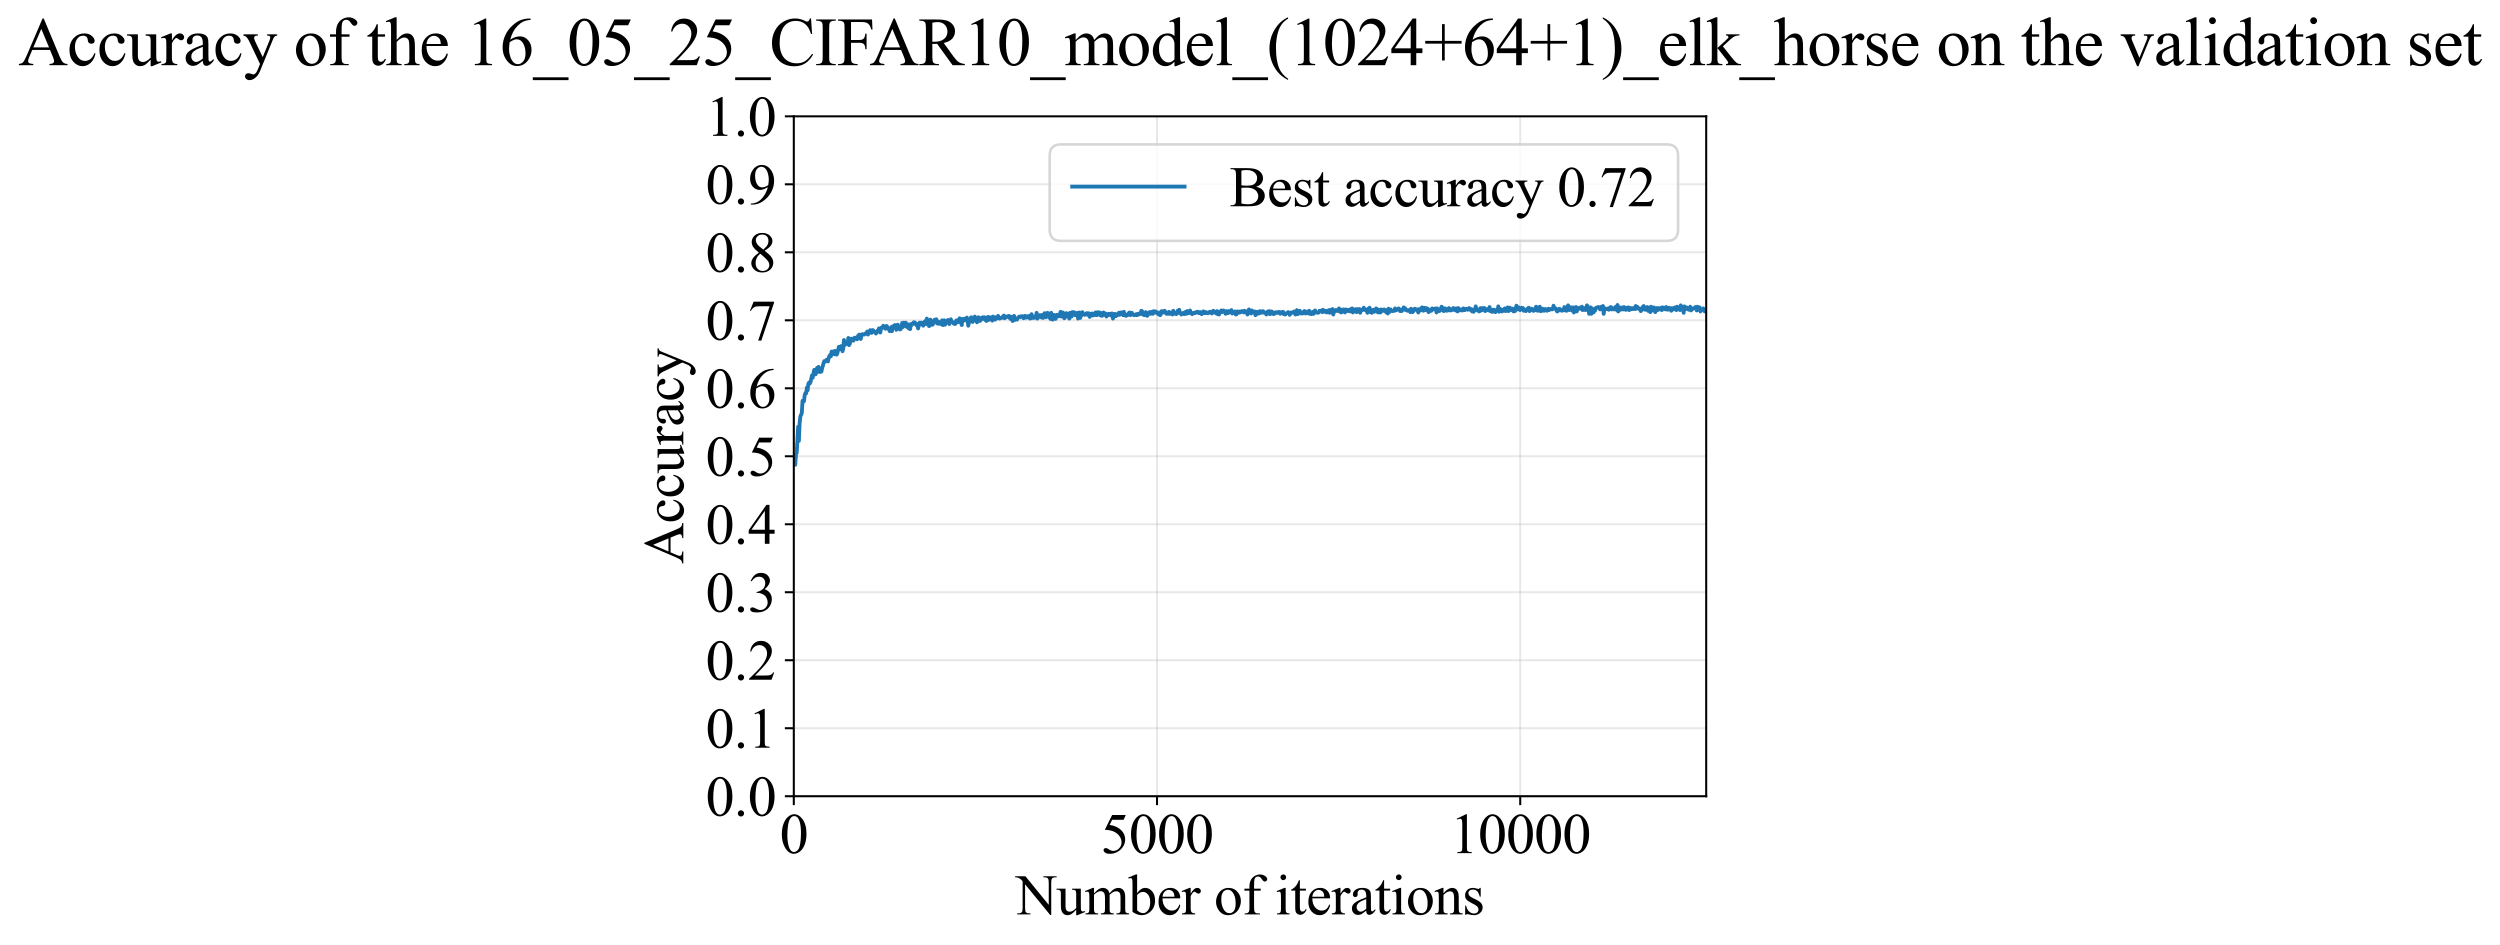<?xml version="1.0" encoding="utf-8" standalone="no"?>
<!DOCTYPE svg PUBLIC "-//W3C//DTD SVG 1.1//EN"
  "http://www.w3.org/Graphics/SVG/1.1/DTD/svg11.dtd">
<svg xmlns:xlink="http://www.w3.org/1999/xlink" width="978.524pt" height="369.808pt" viewBox="0 0 978.524 369.808" xmlns="http://www.w3.org/2000/svg" version="1.1">
 <defs>
  <style type="text/css">*{stroke-linejoin: round; stroke-linecap: butt}</style>
 </defs>
 <g id="figure_1">
  <g id="patch_1">
   <path d="M -0 369.808 
L 978.524 369.808 
L 978.524 0 
L -0 0 
z
" style="fill: #ffffff"/>
  </g>
  <g id="axes_1">
   <g id="patch_2">
    <path d="M 310.702 311.644 
L 667.822 311.644 
L 667.822 45.532 
L 310.702 45.532 
z
" style="fill: #ffffff"/>
   </g>
   <g id="matplotlib.axis_1">
    <g id="xtick_1">
     <g id="line2d_1">
      <path d="M 310.702 311.644 
L 310.702 45.532 
" clip-path="url(#p05dd34f90f)" style="fill: none; stroke: #b0b0b0; stroke-opacity: 0.3; stroke-width: 0.8; stroke-linecap: square"/>
     </g>
     <g id="line2d_2">
      <defs>
       <path id="m8a8235a319" d="M 0 0 
L 0 3.5 
" style="stroke: #000000; stroke-width: 0.8"/>
      </defs>
      <g>
       <use xlink:href="#m8a8235a319" x="310.702" y="311.644" style="stroke: #000000; stroke-width: 0.8"/>
      </g>
     </g>
     <g id="text_1">
      <!-- 0 -->
      <g transform="translate(305.202 333.92) scale(0.22 -0.22)">
       <defs>
        <path id="TimesNewRomanPSMT-30" d="M 231 2094 
Q 231 2819 450 3342 
Q 669 3866 1031 4122 
Q 1313 4325 1613 4325 
Q 2100 4325 2488 3828 
Q 2972 3213 2972 2159 
Q 2972 1422 2759 906 
Q 2547 391 2217 158 
Q 1888 -75 1581 -75 
Q 975 -75 572 641 
Q 231 1244 231 2094 
z
M 844 2016 
Q 844 1141 1059 588 
Q 1238 122 1591 122 
Q 1759 122 1940 273 
Q 2122 425 2216 781 
Q 2359 1319 2359 2297 
Q 2359 3022 2209 3506 
Q 2097 3866 1919 4016 
Q 1791 4119 1609 4119 
Q 1397 4119 1231 3928 
Q 1006 3669 925 3112 
Q 844 2556 844 2016 
z
" transform="scale(0.016)"/>
       </defs>
       <use xlink:href="#TimesNewRomanPSMT-30"/>
      </g>
     </g>
    </g>
    <g id="xtick_2">
     <g id="line2d_3">
      <path d="M 452.868 311.644 
L 452.868 45.532 
" clip-path="url(#p05dd34f90f)" style="fill: none; stroke: #b0b0b0; stroke-opacity: 0.3; stroke-width: 0.8; stroke-linecap: square"/>
     </g>
     <g id="line2d_4">
      <g>
       <use xlink:href="#m8a8235a319" x="452.868" y="311.644" style="stroke: #000000; stroke-width: 0.8"/>
      </g>
     </g>
     <g id="text_2">
      <!-- 5000 -->
      <g transform="translate(430.868 333.92) scale(0.22 -0.22)">
       <defs>
        <path id="TimesNewRomanPSMT-35" d="M 2778 4238 
L 2534 3706 
L 1259 3706 
L 981 3138 
Q 1809 3016 2294 2522 
Q 2709 2097 2709 1522 
Q 2709 1188 2573 903 
Q 2438 619 2231 419 
Q 2025 219 1772 97 
Q 1413 -75 1034 -75 
Q 653 -75 479 54 
Q 306 184 306 341 
Q 306 428 378 495 
Q 450 563 559 563 
Q 641 563 702 538 
Q 763 513 909 409 
Q 1144 247 1384 247 
Q 1750 247 2026 523 
Q 2303 800 2303 1197 
Q 2303 1581 2056 1914 
Q 1809 2247 1375 2428 
Q 1034 2569 447 2591 
L 1259 4238 
L 2778 4238 
z
" transform="scale(0.016)"/>
       </defs>
       <use xlink:href="#TimesNewRomanPSMT-35"/>
       <use xlink:href="#TimesNewRomanPSMT-30" transform="translate(50 0)"/>
       <use xlink:href="#TimesNewRomanPSMT-30" transform="translate(100 0)"/>
       <use xlink:href="#TimesNewRomanPSMT-30" transform="translate(150 0)"/>
      </g>
     </g>
    </g>
    <g id="xtick_3">
     <g id="line2d_5">
      <path d="M 595.033 311.644 
L 595.033 45.532 
" clip-path="url(#p05dd34f90f)" style="fill: none; stroke: #b0b0b0; stroke-opacity: 0.3; stroke-width: 0.8; stroke-linecap: square"/>
     </g>
     <g id="line2d_6">
      <g>
       <use xlink:href="#m8a8235a319" x="595.033" y="311.644" style="stroke: #000000; stroke-width: 0.8"/>
      </g>
     </g>
     <g id="text_3">
      <!-- 10000 -->
      <g transform="translate(567.533 333.92) scale(0.22 -0.22)">
       <defs>
        <path id="TimesNewRomanPSMT-31" d="M 750 3822 
L 1781 4325 
L 1884 4325 
L 1884 747 
Q 1884 391 1914 303 
Q 1944 216 2037 169 
Q 2131 122 2419 116 
L 2419 0 
L 825 0 
L 825 116 
Q 1125 122 1212 167 
Q 1300 213 1334 289 
Q 1369 366 1369 747 
L 1369 3034 
Q 1369 3497 1338 3628 
Q 1316 3728 1258 3775 
Q 1200 3822 1119 3822 
Q 1003 3822 797 3725 
L 750 3822 
z
" transform="scale(0.016)"/>
       </defs>
       <use xlink:href="#TimesNewRomanPSMT-31"/>
       <use xlink:href="#TimesNewRomanPSMT-30" transform="translate(50 0)"/>
       <use xlink:href="#TimesNewRomanPSMT-30" transform="translate(100 0)"/>
       <use xlink:href="#TimesNewRomanPSMT-30" transform="translate(150 0)"/>
       <use xlink:href="#TimesNewRomanPSMT-30" transform="translate(200 0)"/>
      </g>
     </g>
    </g>
    <g id="text_4">
     <!-- Number of iterations -->
     <g transform="translate(397.62 357.902) scale(0.22 -0.22)">
      <defs>
       <path id="TimesNewRomanPSMT-4e" d="M -84 4238 
L 1066 4238 
L 3656 1059 
L 3656 3503 
Q 3656 3894 3569 3991 
Q 3453 4122 3203 4122 
L 3056 4122 
L 3056 4238 
L 4531 4238 
L 4531 4122 
L 4381 4122 
Q 4113 4122 4000 3959 
Q 3931 3859 3931 3503 
L 3931 -69 
L 3819 -69 
L 1025 3344 
L 1025 734 
Q 1025 344 1109 247 
Q 1228 116 1475 116 
L 1625 116 
L 1625 0 
L 150 0 
L 150 116 
L 297 116 
Q 569 116 681 278 
Q 750 378 750 734 
L 750 3681 
Q 566 3897 470 3965 
Q 375 4034 191 4094 
Q 100 4122 -84 4122 
L -84 4238 
z
" transform="scale(0.016)"/>
       <path id="TimesNewRomanPSMT-75" d="M 2709 2863 
L 2709 1128 
Q 2709 631 2732 520 
Q 2756 409 2807 365 
Q 2859 322 2928 322 
Q 3025 322 3147 375 
L 3191 266 
L 2334 -88 
L 2194 -88 
L 2194 519 
Q 1825 119 1631 15 
Q 1438 -88 1222 -88 
Q 981 -88 804 51 
Q 628 191 559 409 
Q 491 628 491 1028 
L 491 2306 
Q 491 2509 447 2587 
Q 403 2666 317 2708 
Q 231 2750 6 2747 
L 6 2863 
L 1009 2863 
L 1009 947 
Q 1009 547 1148 422 
Q 1288 297 1484 297 
Q 1619 297 1789 381 
Q 1959 466 2194 703 
L 2194 2325 
Q 2194 2569 2105 2655 
Q 2016 2741 1734 2747 
L 1734 2863 
L 2709 2863 
z
" transform="scale(0.016)"/>
       <path id="TimesNewRomanPSMT-6d" d="M 1050 2338 
Q 1363 2650 1419 2697 
Q 1559 2816 1721 2881 
Q 1884 2947 2044 2947 
Q 2313 2947 2506 2790 
Q 2700 2634 2766 2338 
Q 3088 2713 3309 2830 
Q 3531 2947 3766 2947 
Q 3994 2947 4170 2830 
Q 4347 2713 4450 2447 
Q 4519 2266 4519 1878 
L 4519 647 
Q 4519 378 4559 278 
Q 4591 209 4675 161 
Q 4759 113 4950 113 
L 4950 0 
L 3538 0 
L 3538 113 
L 3597 113 
Q 3781 113 3884 184 
Q 3956 234 3988 344 
Q 4000 397 4000 647 
L 4000 1878 
Q 4000 2228 3916 2372 
Q 3794 2572 3525 2572 
Q 3359 2572 3192 2489 
Q 3025 2406 2788 2181 
L 2781 2147 
L 2788 2013 
L 2788 647 
Q 2788 353 2820 281 
Q 2853 209 2943 161 
Q 3034 113 3253 113 
L 3253 0 
L 1806 0 
L 1806 113 
Q 2044 113 2133 169 
Q 2222 225 2256 338 
Q 2272 391 2272 647 
L 2272 1878 
Q 2272 2228 2169 2381 
Q 2031 2581 1784 2581 
Q 1616 2581 1450 2491 
Q 1191 2353 1050 2181 
L 1050 647 
Q 1050 366 1089 281 
Q 1128 197 1204 155 
Q 1281 113 1516 113 
L 1516 0 
L 100 0 
L 100 113 
Q 297 113 375 155 
Q 453 197 493 289 
Q 534 381 534 647 
L 534 1741 
Q 534 2213 506 2350 
Q 484 2453 437 2492 
Q 391 2531 309 2531 
Q 222 2531 100 2484 
L 53 2597 
L 916 2947 
L 1050 2947 
L 1050 2338 
z
" transform="scale(0.016)"/>
       <path id="TimesNewRomanPSMT-62" d="M 984 2369 
Q 1400 2947 1881 2947 
Q 2322 2947 2650 2570 
Q 2978 2194 2978 1541 
Q 2978 778 2472 313 
Q 2038 -88 1503 -88 
Q 1253 -88 995 3 
Q 738 94 469 275 
L 469 3241 
Q 469 3728 445 3840 
Q 422 3953 372 3993 
Q 322 4034 247 4034 
Q 159 4034 28 3984 
L -16 4094 
L 844 4444 
L 984 4444 
L 984 2369 
z
M 984 2169 
L 984 456 
Q 1144 300 1314 220 
Q 1484 141 1663 141 
Q 1947 141 2192 453 
Q 2438 766 2438 1363 
Q 2438 1913 2192 2208 
Q 1947 2503 1634 2503 
Q 1469 2503 1303 2419 
Q 1178 2356 984 2169 
z
" transform="scale(0.016)"/>
       <path id="TimesNewRomanPSMT-65" d="M 681 1784 
Q 678 1147 991 784 
Q 1303 422 1725 422 
Q 2006 422 2214 576 
Q 2422 731 2563 1106 
L 2659 1044 
Q 2594 616 2278 264 
Q 1963 -88 1488 -88 
Q 972 -88 605 314 
Q 238 716 238 1394 
Q 238 2128 614 2539 
Q 991 2950 1559 2950 
Q 2041 2950 2350 2633 
Q 2659 2316 2659 1784 
L 681 1784 
z
M 681 1966 
L 2006 1966 
Q 1991 2241 1941 2353 
Q 1863 2528 1708 2628 
Q 1553 2728 1384 2728 
Q 1125 2728 920 2526 
Q 716 2325 681 1966 
z
" transform="scale(0.016)"/>
       <path id="TimesNewRomanPSMT-72" d="M 1038 2947 
L 1038 2303 
Q 1397 2947 1775 2947 
Q 1947 2947 2059 2842 
Q 2172 2738 2172 2600 
Q 2172 2478 2090 2393 
Q 2009 2309 1897 2309 
Q 1788 2309 1652 2417 
Q 1516 2525 1450 2525 
Q 1394 2525 1328 2463 
Q 1188 2334 1038 2041 
L 1038 669 
Q 1038 431 1097 309 
Q 1138 225 1241 169 
Q 1344 113 1538 113 
L 1538 0 
L 72 0 
L 72 113 
Q 291 113 397 181 
Q 475 231 506 341 
Q 522 394 522 644 
L 522 1753 
Q 522 2253 501 2348 
Q 481 2444 426 2487 
Q 372 2531 291 2531 
Q 194 2531 72 2484 
L 41 2597 
L 906 2947 
L 1038 2947 
z
" transform="scale(0.016)"/>
       <path id="TimesNewRomanPSMT-20" transform="scale(0.016)"/>
       <path id="TimesNewRomanPSMT-6f" d="M 1600 2947 
Q 2250 2947 2644 2453 
Q 2978 2031 2978 1484 
Q 2978 1100 2793 706 
Q 2609 313 2286 112 
Q 1963 -88 1566 -88 
Q 919 -88 538 428 
Q 216 863 216 1403 
Q 216 1797 411 2186 
Q 606 2575 925 2761 
Q 1244 2947 1600 2947 
z
M 1503 2744 
Q 1338 2744 1170 2645 
Q 1003 2547 900 2300 
Q 797 2053 797 1666 
Q 797 1041 1045 587 
Q 1294 134 1700 134 
Q 2003 134 2200 384 
Q 2397 634 2397 1244 
Q 2397 2006 2069 2444 
Q 1847 2744 1503 2744 
z
" transform="scale(0.016)"/>
       <path id="TimesNewRomanPSMT-66" d="M 1319 2638 
L 1319 756 
Q 1319 356 1406 250 
Q 1522 113 1716 113 
L 1975 113 
L 1975 0 
L 266 0 
L 266 113 
L 394 113 
Q 519 113 622 175 
Q 725 238 764 344 
Q 803 450 803 756 
L 803 2638 
L 247 2638 
L 247 2863 
L 803 2863 
L 803 3050 
Q 803 3478 940 3775 
Q 1078 4072 1361 4255 
Q 1644 4438 1997 4438 
Q 2325 4438 2600 4225 
Q 2781 4084 2781 3909 
Q 2781 3816 2700 3733 
Q 2619 3650 2525 3650 
Q 2453 3650 2373 3701 
Q 2294 3753 2178 3923 
Q 2063 4094 1966 4153 
Q 1869 4213 1750 4213 
Q 1606 4213 1506 4136 
Q 1406 4059 1362 3898 
Q 1319 3738 1319 3069 
L 1319 2863 
L 2056 2863 
L 2056 2638 
L 1319 2638 
z
" transform="scale(0.016)"/>
       <path id="TimesNewRomanPSMT-69" d="M 928 4444 
Q 1059 4444 1151 4351 
Q 1244 4259 1244 4128 
Q 1244 3997 1151 3903 
Q 1059 3809 928 3809 
Q 797 3809 703 3903 
Q 609 3997 609 4128 
Q 609 4259 701 4351 
Q 794 4444 928 4444 
z
M 1188 2947 
L 1188 647 
Q 1188 378 1227 289 
Q 1266 200 1342 156 
Q 1419 113 1622 113 
L 1622 0 
L 231 0 
L 231 113 
Q 441 113 512 153 
Q 584 194 626 287 
Q 669 381 669 647 
L 669 1750 
Q 669 2216 641 2353 
Q 619 2453 572 2492 
Q 525 2531 444 2531 
Q 356 2531 231 2484 
L 188 2597 
L 1050 2947 
L 1188 2947 
z
" transform="scale(0.016)"/>
       <path id="TimesNewRomanPSMT-74" d="M 1031 3803 
L 1031 2863 
L 1700 2863 
L 1700 2644 
L 1031 2644 
L 1031 788 
Q 1031 509 1111 412 
Q 1191 316 1316 316 
Q 1419 316 1516 380 
Q 1613 444 1666 569 
L 1788 569 
Q 1678 263 1478 108 
Q 1278 -47 1066 -47 
Q 922 -47 784 33 
Q 647 113 581 261 
Q 516 409 516 719 
L 516 2644 
L 63 2644 
L 63 2747 
Q 234 2816 414 2980 
Q 594 3144 734 3369 
Q 806 3488 934 3803 
L 1031 3803 
z
" transform="scale(0.016)"/>
       <path id="TimesNewRomanPSMT-61" d="M 1822 413 
Q 1381 72 1269 19 
Q 1100 -59 909 -59 
Q 613 -59 420 144 
Q 228 347 228 678 
Q 228 888 322 1041 
Q 450 1253 767 1440 
Q 1084 1628 1822 1897 
L 1822 2009 
Q 1822 2438 1686 2597 
Q 1550 2756 1291 2756 
Q 1094 2756 978 2650 
Q 859 2544 859 2406 
L 866 2225 
Q 866 2081 792 2003 
Q 719 1925 600 1925 
Q 484 1925 411 2006 
Q 338 2088 338 2228 
Q 338 2497 613 2722 
Q 888 2947 1384 2947 
Q 1766 2947 2009 2819 
Q 2194 2722 2281 2516 
Q 2338 2381 2338 1966 
L 2338 994 
Q 2338 584 2353 492 
Q 2369 400 2405 369 
Q 2441 338 2488 338 
Q 2538 338 2575 359 
Q 2641 400 2828 588 
L 2828 413 
Q 2478 -56 2159 -56 
Q 2006 -56 1915 50 
Q 1825 156 1822 413 
z
M 1822 616 
L 1822 1706 
Q 1350 1519 1213 1441 
Q 966 1303 859 1153 
Q 753 1003 753 825 
Q 753 600 887 451 
Q 1022 303 1197 303 
Q 1434 303 1822 616 
z
" transform="scale(0.016)"/>
       <path id="TimesNewRomanPSMT-6e" d="M 1034 2341 
Q 1538 2947 1994 2947 
Q 2228 2947 2397 2830 
Q 2566 2713 2666 2444 
Q 2734 2256 2734 1869 
L 2734 647 
Q 2734 375 2778 278 
Q 2813 200 2889 156 
Q 2966 113 3172 113 
L 3172 0 
L 1756 0 
L 1756 113 
L 1816 113 
Q 2016 113 2095 173 
Q 2175 234 2206 353 
Q 2219 400 2219 647 
L 2219 1819 
Q 2219 2209 2117 2386 
Q 2016 2563 1775 2563 
Q 1403 2563 1034 2156 
L 1034 647 
Q 1034 356 1069 288 
Q 1113 197 1189 155 
Q 1266 113 1500 113 
L 1500 0 
L 84 0 
L 84 113 
L 147 113 
Q 366 113 442 223 
Q 519 334 519 647 
L 519 1709 
Q 519 2225 495 2337 
Q 472 2450 423 2490 
Q 375 2531 294 2531 
Q 206 2531 84 2484 
L 38 2597 
L 900 2947 
L 1034 2947 
L 1034 2341 
z
" transform="scale(0.016)"/>
       <path id="TimesNewRomanPSMT-73" d="M 2050 2947 
L 2050 1972 
L 1947 1972 
Q 1828 2431 1642 2597 
Q 1456 2763 1169 2763 
Q 950 2763 815 2647 
Q 681 2531 681 2391 
Q 681 2216 781 2091 
Q 878 1963 1175 1819 
L 1631 1597 
Q 2266 1288 2266 781 
Q 2266 391 1970 151 
Q 1675 -88 1309 -88 
Q 1047 -88 709 6 
Q 606 38 541 38 
Q 469 38 428 -44 
L 325 -44 
L 325 978 
L 428 978 
Q 516 541 762 319 
Q 1009 97 1316 97 
Q 1531 97 1667 223 
Q 1803 350 1803 528 
Q 1803 744 1651 891 
Q 1500 1038 1047 1263 
Q 594 1488 453 1669 
Q 313 1847 313 2119 
Q 313 2472 555 2709 
Q 797 2947 1181 2947 
Q 1350 2947 1591 2875 
Q 1750 2828 1803 2828 
Q 1853 2828 1881 2850 
Q 1909 2872 1947 2947 
L 2050 2947 
z
" transform="scale(0.016)"/>
      </defs>
      <use xlink:href="#TimesNewRomanPSMT-4e"/>
      <use xlink:href="#TimesNewRomanPSMT-75" transform="translate(72.217 0)"/>
      <use xlink:href="#TimesNewRomanPSMT-6d" transform="translate(122.217 0)"/>
      <use xlink:href="#TimesNewRomanPSMT-62" transform="translate(200 0)"/>
      <use xlink:href="#TimesNewRomanPSMT-65" transform="translate(250 0)"/>
      <use xlink:href="#TimesNewRomanPSMT-72" transform="translate(294.385 0)"/>
      <use xlink:href="#TimesNewRomanPSMT-20" transform="translate(327.686 0)"/>
      <use xlink:href="#TimesNewRomanPSMT-6f" transform="translate(352.686 0)"/>
      <use xlink:href="#TimesNewRomanPSMT-66" transform="translate(402.686 0)"/>
      <use xlink:href="#TimesNewRomanPSMT-20" transform="translate(435.986 0)"/>
      <use xlink:href="#TimesNewRomanPSMT-69" transform="translate(460.986 0)"/>
      <use xlink:href="#TimesNewRomanPSMT-74" transform="translate(488.77 0)"/>
      <use xlink:href="#TimesNewRomanPSMT-65" transform="translate(516.553 0)"/>
      <use xlink:href="#TimesNewRomanPSMT-72" transform="translate(560.938 0)"/>
      <use xlink:href="#TimesNewRomanPSMT-61" transform="translate(594.238 0)"/>
      <use xlink:href="#TimesNewRomanPSMT-74" transform="translate(638.623 0)"/>
      <use xlink:href="#TimesNewRomanPSMT-69" transform="translate(666.406 0)"/>
      <use xlink:href="#TimesNewRomanPSMT-6f" transform="translate(694.189 0)"/>
      <use xlink:href="#TimesNewRomanPSMT-6e" transform="translate(744.189 0)"/>
      <use xlink:href="#TimesNewRomanPSMT-73" transform="translate(794.189 0)"/>
     </g>
    </g>
   </g>
   <g id="matplotlib.axis_2">
    <g id="ytick_1">
     <g id="line2d_7">
      <path d="M 310.702 311.644 
L 667.822 311.644 
" clip-path="url(#p05dd34f90f)" style="fill: none; stroke: #b0b0b0; stroke-opacity: 0.3; stroke-width: 0.8; stroke-linecap: square"/>
     </g>
     <g id="line2d_8">
      <defs>
       <path id="mb65ff780c7" d="M 0 0 
L -3.5 0 
" style="stroke: #000000; stroke-width: 0.8"/>
      </defs>
      <g>
       <use xlink:href="#mb65ff780c7" x="310.702" y="311.644" style="stroke: #000000; stroke-width: 0.8"/>
      </g>
     </g>
     <g id="text_5">
      <!-- 0.0 -->
      <g transform="translate(276.202 319.282) scale(0.22 -0.22)">
       <defs>
        <path id="TimesNewRomanPSMT-2e" d="M 800 606 
Q 947 606 1047 504 
Q 1147 403 1147 259 
Q 1147 116 1045 14 
Q 944 -88 800 -88 
Q 656 -88 554 14 
Q 453 116 453 259 
Q 453 406 554 506 
Q 656 606 800 606 
z
" transform="scale(0.016)"/>
       </defs>
       <use xlink:href="#TimesNewRomanPSMT-30"/>
       <use xlink:href="#TimesNewRomanPSMT-2e" transform="translate(50 0)"/>
       <use xlink:href="#TimesNewRomanPSMT-30" transform="translate(75 0)"/>
      </g>
     </g>
    </g>
    <g id="ytick_2">
     <g id="line2d_9">
      <path d="M 310.702 285.032 
L 667.822 285.032 
" clip-path="url(#p05dd34f90f)" style="fill: none; stroke: #b0b0b0; stroke-opacity: 0.3; stroke-width: 0.8; stroke-linecap: square"/>
     </g>
     <g id="line2d_10">
      <g>
       <use xlink:href="#mb65ff780c7" x="310.702" y="285.032" style="stroke: #000000; stroke-width: 0.8"/>
      </g>
     </g>
     <g id="text_6">
      <!-- 0.1 -->
      <g transform="translate(276.202 292.67) scale(0.22 -0.22)">
       <use xlink:href="#TimesNewRomanPSMT-30"/>
       <use xlink:href="#TimesNewRomanPSMT-2e" transform="translate(50 0)"/>
       <use xlink:href="#TimesNewRomanPSMT-31" transform="translate(75 0)"/>
      </g>
     </g>
    </g>
    <g id="ytick_3">
     <g id="line2d_11">
      <path d="M 310.702 258.421 
L 667.822 258.421 
" clip-path="url(#p05dd34f90f)" style="fill: none; stroke: #b0b0b0; stroke-opacity: 0.3; stroke-width: 0.8; stroke-linecap: square"/>
     </g>
     <g id="line2d_12">
      <g>
       <use xlink:href="#mb65ff780c7" x="310.702" y="258.421" style="stroke: #000000; stroke-width: 0.8"/>
      </g>
     </g>
     <g id="text_7">
      <!-- 0.2 -->
      <g transform="translate(276.202 266.059) scale(0.22 -0.22)">
       <defs>
        <path id="TimesNewRomanPSMT-32" d="M 2934 816 
L 2638 0 
L 138 0 
L 138 116 
Q 1241 1122 1691 1759 
Q 2141 2397 2141 2925 
Q 2141 3328 1894 3587 
Q 1647 3847 1303 3847 
Q 991 3847 742 3664 
Q 494 3481 375 3128 
L 259 3128 
Q 338 3706 661 4015 
Q 984 4325 1469 4325 
Q 1984 4325 2329 3994 
Q 2675 3663 2675 3213 
Q 2675 2891 2525 2569 
Q 2294 2063 1775 1497 
Q 997 647 803 472 
L 1909 472 
Q 2247 472 2383 497 
Q 2519 522 2628 598 
Q 2738 675 2819 816 
L 2934 816 
z
" transform="scale(0.016)"/>
       </defs>
       <use xlink:href="#TimesNewRomanPSMT-30"/>
       <use xlink:href="#TimesNewRomanPSMT-2e" transform="translate(50 0)"/>
       <use xlink:href="#TimesNewRomanPSMT-32" transform="translate(75 0)"/>
      </g>
     </g>
    </g>
    <g id="ytick_4">
     <g id="line2d_13">
      <path d="M 310.702 231.81 
L 667.822 231.81 
" clip-path="url(#p05dd34f90f)" style="fill: none; stroke: #b0b0b0; stroke-opacity: 0.3; stroke-width: 0.8; stroke-linecap: square"/>
     </g>
     <g id="line2d_14">
      <g>
       <use xlink:href="#mb65ff780c7" x="310.702" y="231.81" style="stroke: #000000; stroke-width: 0.8"/>
      </g>
     </g>
     <g id="text_8">
      <!-- 0.3 -->
      <g transform="translate(276.202 239.448) scale(0.22 -0.22)">
       <defs>
        <path id="TimesNewRomanPSMT-33" d="M 325 3431 
Q 506 3859 782 4092 
Q 1059 4325 1472 4325 
Q 1981 4325 2253 3994 
Q 2459 3747 2459 3466 
Q 2459 3003 1878 2509 
Q 2269 2356 2469 2072 
Q 2669 1788 2669 1403 
Q 2669 853 2319 450 
Q 1863 -75 997 -75 
Q 569 -75 414 31 
Q 259 138 259 259 
Q 259 350 332 419 
Q 406 488 509 488 
Q 588 488 669 463 
Q 722 447 909 348 
Q 1097 250 1169 231 
Q 1284 197 1416 197 
Q 1734 197 1970 444 
Q 2206 691 2206 1028 
Q 2206 1275 2097 1509 
Q 2016 1684 1919 1775 
Q 1784 1900 1550 2001 
Q 1316 2103 1072 2103 
L 972 2103 
L 972 2197 
Q 1219 2228 1467 2375 
Q 1716 2522 1828 2728 
Q 1941 2934 1941 3181 
Q 1941 3503 1739 3701 
Q 1538 3900 1238 3900 
Q 753 3900 428 3381 
L 325 3431 
z
" transform="scale(0.016)"/>
       </defs>
       <use xlink:href="#TimesNewRomanPSMT-30"/>
       <use xlink:href="#TimesNewRomanPSMT-2e" transform="translate(50 0)"/>
       <use xlink:href="#TimesNewRomanPSMT-33" transform="translate(75 0)"/>
      </g>
     </g>
    </g>
    <g id="ytick_5">
     <g id="line2d_15">
      <path d="M 310.702 205.199 
L 667.822 205.199 
" clip-path="url(#p05dd34f90f)" style="fill: none; stroke: #b0b0b0; stroke-opacity: 0.3; stroke-width: 0.8; stroke-linecap: square"/>
     </g>
     <g id="line2d_16">
      <g>
       <use xlink:href="#mb65ff780c7" x="310.702" y="205.199" style="stroke: #000000; stroke-width: 0.8"/>
      </g>
     </g>
     <g id="text_9">
      <!-- 0.4 -->
      <g transform="translate(276.202 212.837) scale(0.22 -0.22)">
       <defs>
        <path id="TimesNewRomanPSMT-34" d="M 2978 1563 
L 2978 1119 
L 2409 1119 
L 2409 0 
L 1894 0 
L 1894 1119 
L 100 1119 
L 100 1519 
L 2066 4325 
L 2409 4325 
L 2409 1563 
L 2978 1563 
z
M 1894 1563 
L 1894 3666 
L 406 1563 
L 1894 1563 
z
" transform="scale(0.016)"/>
       </defs>
       <use xlink:href="#TimesNewRomanPSMT-30"/>
       <use xlink:href="#TimesNewRomanPSMT-2e" transform="translate(50 0)"/>
       <use xlink:href="#TimesNewRomanPSMT-34" transform="translate(75 0)"/>
      </g>
     </g>
    </g>
    <g id="ytick_6">
     <g id="line2d_17">
      <path d="M 310.702 178.588 
L 667.822 178.588 
" clip-path="url(#p05dd34f90f)" style="fill: none; stroke: #b0b0b0; stroke-opacity: 0.3; stroke-width: 0.8; stroke-linecap: square"/>
     </g>
     <g id="line2d_18">
      <g>
       <use xlink:href="#mb65ff780c7" x="310.702" y="178.588" style="stroke: #000000; stroke-width: 0.8"/>
      </g>
     </g>
     <g id="text_10">
      <!-- 0.5 -->
      <g transform="translate(276.202 186.226) scale(0.22 -0.22)">
       <use xlink:href="#TimesNewRomanPSMT-30"/>
       <use xlink:href="#TimesNewRomanPSMT-2e" transform="translate(50 0)"/>
       <use xlink:href="#TimesNewRomanPSMT-35" transform="translate(75 0)"/>
      </g>
     </g>
    </g>
    <g id="ytick_7">
     <g id="line2d_19">
      <path d="M 310.702 151.976 
L 667.822 151.976 
" clip-path="url(#p05dd34f90f)" style="fill: none; stroke: #b0b0b0; stroke-opacity: 0.3; stroke-width: 0.8; stroke-linecap: square"/>
     </g>
     <g id="line2d_20">
      <g>
       <use xlink:href="#mb65ff780c7" x="310.702" y="151.976" style="stroke: #000000; stroke-width: 0.8"/>
      </g>
     </g>
     <g id="text_11">
      <!-- 0.6 -->
      <g transform="translate(276.202 159.614) scale(0.22 -0.22)">
       <defs>
        <path id="TimesNewRomanPSMT-36" d="M 2869 4325 
L 2869 4209 
Q 2456 4169 2195 4045 
Q 1934 3922 1679 3669 
Q 1425 3416 1258 3105 
Q 1091 2794 978 2366 
Q 1428 2675 1881 2675 
Q 2316 2675 2634 2325 
Q 2953 1975 2953 1425 
Q 2953 894 2631 456 
Q 2244 -75 1606 -75 
Q 1172 -75 869 213 
Q 275 772 275 1663 
Q 275 2231 503 2743 
Q 731 3256 1154 3653 
Q 1578 4050 1965 4187 
Q 2353 4325 2688 4325 
L 2869 4325 
z
M 925 2138 
Q 869 1716 869 1456 
Q 869 1156 980 804 
Q 1091 453 1309 247 
Q 1469 100 1697 100 
Q 1969 100 2183 356 
Q 2397 613 2397 1088 
Q 2397 1622 2184 2012 
Q 1972 2403 1581 2403 
Q 1463 2403 1327 2353 
Q 1191 2303 925 2138 
z
" transform="scale(0.016)"/>
       </defs>
       <use xlink:href="#TimesNewRomanPSMT-30"/>
       <use xlink:href="#TimesNewRomanPSMT-2e" transform="translate(50 0)"/>
       <use xlink:href="#TimesNewRomanPSMT-36" transform="translate(75 0)"/>
      </g>
     </g>
    </g>
    <g id="ytick_8">
     <g id="line2d_21">
      <path d="M 310.702 125.365 
L 667.822 125.365 
" clip-path="url(#p05dd34f90f)" style="fill: none; stroke: #b0b0b0; stroke-opacity: 0.3; stroke-width: 0.8; stroke-linecap: square"/>
     </g>
     <g id="line2d_22">
      <g>
       <use xlink:href="#mb65ff780c7" x="310.702" y="125.365" style="stroke: #000000; stroke-width: 0.8"/>
      </g>
     </g>
     <g id="text_12">
      <!-- 0.7 -->
      <g transform="translate(276.202 133.003) scale(0.22 -0.22)">
       <defs>
        <path id="TimesNewRomanPSMT-37" d="M 644 4238 
L 2916 4238 
L 2916 4119 
L 1503 -88 
L 1153 -88 
L 2419 3728 
L 1253 3728 
Q 900 3728 750 3644 
Q 488 3500 328 3200 
L 238 3234 
L 644 4238 
z
" transform="scale(0.016)"/>
       </defs>
       <use xlink:href="#TimesNewRomanPSMT-30"/>
       <use xlink:href="#TimesNewRomanPSMT-2e" transform="translate(50 0)"/>
       <use xlink:href="#TimesNewRomanPSMT-37" transform="translate(75 0)"/>
      </g>
     </g>
    </g>
    <g id="ytick_9">
     <g id="line2d_23">
      <path d="M 310.702 98.754 
L 667.822 98.754 
" clip-path="url(#p05dd34f90f)" style="fill: none; stroke: #b0b0b0; stroke-opacity: 0.3; stroke-width: 0.8; stroke-linecap: square"/>
     </g>
     <g id="line2d_24">
      <g>
       <use xlink:href="#mb65ff780c7" x="310.702" y="98.754" style="stroke: #000000; stroke-width: 0.8"/>
      </g>
     </g>
     <g id="text_13">
      <!-- 0.8 -->
      <g transform="translate(276.202 106.392) scale(0.22 -0.22)">
       <defs>
        <path id="TimesNewRomanPSMT-38" d="M 1228 2134 
Q 725 2547 579 2797 
Q 434 3047 434 3316 
Q 434 3728 753 4026 
Q 1072 4325 1600 4325 
Q 2113 4325 2425 4047 
Q 2738 3769 2738 3413 
Q 2738 3175 2569 2928 
Q 2400 2681 1866 2347 
Q 2416 1922 2594 1678 
Q 2831 1359 2831 1006 
Q 2831 559 2490 242 
Q 2150 -75 1597 -75 
Q 994 -75 656 303 
Q 388 606 388 966 
Q 388 1247 577 1523 
Q 766 1800 1228 2134 
z
M 1719 2469 
Q 2094 2806 2194 3001 
Q 2294 3197 2294 3444 
Q 2294 3772 2109 3958 
Q 1925 4144 1606 4144 
Q 1288 4144 1088 3959 
Q 888 3775 888 3528 
Q 888 3366 970 3203 
Q 1053 3041 1206 2894 
L 1719 2469 
z
M 1375 2016 
Q 1116 1797 991 1539 
Q 866 1281 866 981 
Q 866 578 1086 336 
Q 1306 94 1647 94 
Q 1984 94 2187 284 
Q 2391 475 2391 747 
Q 2391 972 2272 1150 
Q 2050 1481 1375 2016 
z
" transform="scale(0.016)"/>
       </defs>
       <use xlink:href="#TimesNewRomanPSMT-30"/>
       <use xlink:href="#TimesNewRomanPSMT-2e" transform="translate(50 0)"/>
       <use xlink:href="#TimesNewRomanPSMT-38" transform="translate(75 0)"/>
      </g>
     </g>
    </g>
    <g id="ytick_10">
     <g id="line2d_25">
      <path d="M 310.702 72.143 
L 667.822 72.143 
" clip-path="url(#p05dd34f90f)" style="fill: none; stroke: #b0b0b0; stroke-opacity: 0.3; stroke-width: 0.8; stroke-linecap: square"/>
     </g>
     <g id="line2d_26">
      <g>
       <use xlink:href="#mb65ff780c7" x="310.702" y="72.143" style="stroke: #000000; stroke-width: 0.8"/>
      </g>
     </g>
     <g id="text_14">
      <!-- 0.9 -->
      <g transform="translate(276.202 79.781) scale(0.22 -0.22)">
       <defs>
        <path id="TimesNewRomanPSMT-39" d="M 338 -88 
L 338 28 
Q 744 34 1094 217 
Q 1444 400 1770 856 
Q 2097 1313 2225 1859 
Q 1734 1544 1338 1544 
Q 891 1544 572 1889 
Q 253 2234 253 2806 
Q 253 3363 572 3797 
Q 956 4325 1575 4325 
Q 2097 4325 2469 3894 
Q 2925 3359 2925 2575 
Q 2925 1869 2578 1258 
Q 2231 647 1613 244 
Q 1109 -88 516 -88 
L 338 -88 
z
M 2275 2091 
Q 2331 2497 2331 2741 
Q 2331 3044 2228 3395 
Q 2125 3747 1936 3934 
Q 1747 4122 1506 4122 
Q 1228 4122 1018 3872 
Q 809 3622 809 3128 
Q 809 2469 1088 2097 
Q 1291 1828 1588 1828 
Q 1731 1828 1928 1897 
Q 2125 1966 2275 2091 
z
" transform="scale(0.016)"/>
       </defs>
       <use xlink:href="#TimesNewRomanPSMT-30"/>
       <use xlink:href="#TimesNewRomanPSMT-2e" transform="translate(50 0)"/>
       <use xlink:href="#TimesNewRomanPSMT-39" transform="translate(75 0)"/>
      </g>
     </g>
    </g>
    <g id="ytick_11">
     <g id="line2d_27">
      <path d="M 310.702 45.532 
L 667.822 45.532 
" clip-path="url(#p05dd34f90f)" style="fill: none; stroke: #b0b0b0; stroke-opacity: 0.3; stroke-width: 0.8; stroke-linecap: square"/>
     </g>
     <g id="line2d_28">
      <g>
       <use xlink:href="#mb65ff780c7" x="310.702" y="45.532" style="stroke: #000000; stroke-width: 0.8"/>
      </g>
     </g>
     <g id="text_15">
      <!-- 1.0 -->
      <g transform="translate(276.202 53.17) scale(0.22 -0.22)">
       <use xlink:href="#TimesNewRomanPSMT-31"/>
       <use xlink:href="#TimesNewRomanPSMT-2e" transform="translate(50 0)"/>
       <use xlink:href="#TimesNewRomanPSMT-30" transform="translate(75 0)"/>
      </g>
     </g>
    </g>
    <g id="text_16">
     <!-- Accuracy -->
     <g transform="translate(267.455 220.726) rotate(-90) scale(0.22 -0.22)">
      <defs>
       <path id="TimesNewRomanPSMT-41" d="M 2928 1419 
L 1288 1419 
L 1000 750 
Q 894 503 894 381 
Q 894 284 986 211 
Q 1078 138 1384 116 
L 1384 0 
L 50 0 
L 50 116 
Q 316 163 394 238 
Q 553 388 747 847 
L 2238 4334 
L 2347 4334 
L 3822 809 
Q 4000 384 4145 257 
Q 4291 131 4550 116 
L 4550 0 
L 2878 0 
L 2878 116 
Q 3131 128 3220 200 
Q 3309 272 3309 375 
Q 3309 513 3184 809 
L 2928 1419 
z
M 2841 1650 
L 2122 3363 
L 1384 1650 
L 2841 1650 
z
" transform="scale(0.016)"/>
       <path id="TimesNewRomanPSMT-63" d="M 2631 1088 
Q 2516 522 2178 217 
Q 1841 -88 1431 -88 
Q 944 -88 581 321 
Q 219 731 219 1428 
Q 219 2103 620 2525 
Q 1022 2947 1584 2947 
Q 2006 2947 2278 2723 
Q 2550 2500 2550 2259 
Q 2550 2141 2473 2067 
Q 2397 1994 2259 1994 
Q 2075 1994 1981 2113 
Q 1928 2178 1911 2362 
Q 1894 2547 1784 2644 
Q 1675 2738 1481 2738 
Q 1169 2738 978 2506 
Q 725 2200 725 1697 
Q 725 1184 976 792 
Q 1228 400 1656 400 
Q 1963 400 2206 609 
Q 2378 753 2541 1131 
L 2631 1088 
z
" transform="scale(0.016)"/>
       <path id="TimesNewRomanPSMT-79" d="M 38 2863 
L 1372 2863 
L 1372 2747 
L 1306 2747 
Q 1166 2747 1095 2686 
Q 1025 2625 1025 2534 
Q 1025 2413 1128 2197 
L 1825 753 
L 2466 2334 
Q 2519 2463 2519 2588 
Q 2519 2644 2497 2672 
Q 2472 2706 2419 2726 
Q 2366 2747 2231 2747 
L 2231 2863 
L 3163 2863 
L 3163 2747 
Q 3047 2734 2984 2696 
Q 2922 2659 2847 2556 
Q 2819 2513 2741 2316 
L 1575 -541 
Q 1406 -956 1132 -1168 
Q 859 -1381 606 -1381 
Q 422 -1381 303 -1275 
Q 184 -1169 184 -1031 
Q 184 -900 270 -820 
Q 356 -741 506 -741 
Q 609 -741 788 -809 
Q 913 -856 944 -856 
Q 1038 -856 1148 -759 
Q 1259 -663 1372 -384 
L 1575 113 
L 547 2272 
Q 500 2369 397 2513 
Q 319 2622 269 2659 
Q 197 2709 38 2747 
L 38 2863 
z
" transform="scale(0.016)"/>
      </defs>
      <use xlink:href="#TimesNewRomanPSMT-41"/>
      <use xlink:href="#TimesNewRomanPSMT-63" transform="translate(72.217 0)"/>
      <use xlink:href="#TimesNewRomanPSMT-63" transform="translate(116.602 0)"/>
      <use xlink:href="#TimesNewRomanPSMT-75" transform="translate(160.986 0)"/>
      <use xlink:href="#TimesNewRomanPSMT-72" transform="translate(210.986 0)"/>
      <use xlink:href="#TimesNewRomanPSMT-61" transform="translate(244.287 0)"/>
      <use xlink:href="#TimesNewRomanPSMT-63" transform="translate(288.672 0)"/>
      <use xlink:href="#TimesNewRomanPSMT-79" transform="translate(333.057 0)"/>
     </g>
    </g>
   </g>
   <g id="line2d_29">
    <path d="M 310.702 178.987 
L 310.986 179.12 
L 311.271 181.914 
L 311.556 177.789 
L 311.84 177.257 
L 312.409 167.012 
L 312.694 172.6 
L 312.978 165.681 
L 313.263 163.02 
L 313.832 161.689 
L 314.117 156.899 
L 314.401 157.299 
L 314.686 157.032 
L 314.97 154.637 
L 315.255 153.839 
L 315.539 153.972 
L 315.824 151.71 
L 316.109 152.775 
L 316.393 150.247 
L 316.678 149.714 
L 316.962 150.114 
L 317.247 149.581 
L 317.816 146.92 
L 318.1 147.852 
L 318.67 144.791 
L 318.954 144.791 
L 319.239 146.521 
L 319.523 144.924 
L 319.808 143.993 
L 320.092 145.59 
L 320.377 143.594 
L 320.661 144.924 
L 320.946 145.59 
L 321.231 145.457 
L 321.515 145.457 
L 321.8 143.993 
L 322.084 143.195 
L 322.369 141.997 
L 322.653 141.332 
L 322.938 141.598 
L 323.222 141.332 
L 323.507 140.8 
L 324.076 141.465 
L 324.361 140.134 
L 324.645 139.336 
L 324.93 138.937 
L 325.214 139.469 
L 325.499 137.606 
L 325.783 137.739 
L 326.068 138.538 
L 326.353 137.473 
L 326.637 138.671 
L 326.922 137.34 
L 327.206 137.606 
L 327.491 138.804 
L 327.775 138.138 
L 328.345 135.743 
L 328.629 136.675 
L 328.914 136.409 
L 329.198 135.477 
L 329.483 135.743 
L 329.767 137.473 
L 330.052 136.409 
L 330.336 133.082 
L 330.621 135.078 
L 330.906 134.679 
L 331.19 134.546 
L 331.475 133.881 
L 331.759 134.679 
L 332.044 132.284 
L 332.328 135.078 
L 332.613 134.546 
L 333.182 132.55 
L 334.036 133.348 
L 334.32 132.284 
L 334.605 132.151 
L 335.458 132.816 
L 335.743 131.619 
L 336.312 130.953 
L 336.597 132.151 
L 336.881 132.683 
L 337.166 131.353 
L 337.45 130.82 
L 337.735 130.82 
L 338.019 130.953 
L 338.304 130.953 
L 338.873 130.421 
L 339.158 130.421 
L 339.442 129.756 
L 339.727 130.953 
L 340.296 130.022 
L 340.581 129.224 
L 340.865 130.022 
L 341.15 130.288 
L 341.434 129.224 
L 341.719 129.224 
L 342.003 129.889 
L 342.288 129.756 
L 342.572 130.022 
L 342.857 130.554 
L 343.142 130.155 
L 343.426 129.49 
L 343.711 129.756 
L 343.995 128.558 
L 344.28 129.889 
L 344.564 130.155 
L 344.849 128.292 
L 345.133 128.425 
L 345.418 128.292 
L 345.703 127.494 
L 345.987 128.026 
L 346.556 128.691 
L 346.841 127.627 
L 347.125 127.627 
L 347.41 128.292 
L 347.694 128.558 
L 348.264 129.623 
L 348.833 128.026 
L 349.117 129.623 
L 349.402 127.76 
L 349.686 127.627 
L 349.971 128.292 
L 350.255 127.228 
L 350.54 127.627 
L 350.825 129.091 
L 351.109 127.228 
L 351.394 127.095 
L 351.678 128.292 
L 352.247 128.958 
L 352.532 128.825 
L 352.816 128.159 
L 353.101 126.43 
L 353.386 128.026 
L 353.67 126.296 
L 353.955 127.627 
L 354.524 126.296 
L 354.808 127.893 
L 355.093 126.829 
L 355.378 128.026 
L 355.662 128.558 
L 355.947 127.095 
L 356.231 128.825 
L 356.516 126.829 
L 356.8 127.228 
L 357.654 126.163 
L 357.939 126.163 
L 358.223 126.829 
L 358.508 126.563 
L 358.792 127.361 
L 359.077 127.361 
L 359.361 128.558 
L 359.93 126.296 
L 360.215 126.962 
L 360.5 126.296 
L 360.784 126.296 
L 361.069 126.563 
L 361.353 127.494 
L 361.638 126.43 
L 361.922 125.897 
L 362.207 126.829 
L 362.491 125.498 
L 362.776 124.7 
L 363.061 126.962 
L 363.345 126.03 
L 363.63 127.627 
L 363.914 127.494 
L 364.199 125.099 
L 364.483 126.563 
L 364.768 125.897 
L 365.052 127.095 
L 365.622 125.498 
L 365.906 125.099 
L 366.191 125.498 
L 366.475 124.966 
L 366.76 126.563 
L 367.044 126.696 
L 367.329 125.897 
L 367.613 126.696 
L 368.183 126.43 
L 368.467 126.962 
L 368.752 125.365 
L 369.036 127.228 
L 369.605 125.365 
L 369.89 127.095 
L 370.744 125.764 
L 371.028 125.232 
L 371.597 126.829 
L 371.882 125.498 
L 372.166 124.966 
L 372.451 125.897 
L 373.02 126.163 
L 373.305 126.696 
L 373.589 126.696 
L 373.874 126.829 
L 374.158 125.631 
L 374.443 125.365 
L 374.727 126.163 
L 375.012 126.03 
L 375.297 126.03 
L 375.581 124.567 
L 375.866 125.099 
L 376.435 127.228 
L 376.719 124.833 
L 377.004 125.631 
L 377.288 124.833 
L 377.573 125.365 
L 377.858 124.7 
L 378.142 124.833 
L 378.427 124.301 
L 378.711 125.631 
L 378.996 127.494 
L 379.565 124.966 
L 379.849 124.7 
L 380.134 124.168 
L 380.419 125.764 
L 380.703 126.03 
L 380.988 124.567 
L 381.272 125.365 
L 381.557 123.901 
L 382.41 126.163 
L 382.695 124.434 
L 382.98 124.168 
L 383.264 124.434 
L 383.549 125.631 
L 384.118 124.966 
L 384.402 124.301 
L 384.687 124.168 
L 384.972 124.833 
L 385.256 124.168 
L 385.541 124.301 
L 385.825 125.365 
L 386.11 125.631 
L 386.394 124.434 
L 386.679 124.035 
L 386.963 125.232 
L 387.248 124.833 
L 387.533 124.168 
L 387.817 124.833 
L 388.102 124.301 
L 388.386 125.498 
L 388.671 123.901 
L 388.955 124.833 
L 389.24 124.833 
L 389.524 125.099 
L 389.809 124.168 
L 390.094 124.567 
L 390.378 124.567 
L 390.663 123.635 
L 391.232 124.7 
L 391.801 124.434 
L 392.085 124.434 
L 392.939 123.502 
L 393.224 124.567 
L 393.508 124.035 
L 393.793 124.168 
L 394.077 124.035 
L 394.362 123.768 
L 394.646 124.035 
L 394.931 123.635 
L 395.216 124.434 
L 395.5 124.833 
L 395.785 124.035 
L 396.354 125.631 
L 396.638 124.301 
L 396.923 123.635 
L 397.207 125.232 
L 397.492 124.7 
L 397.777 124.7 
L 398.061 125.099 
L 398.346 124.434 
L 398.63 124.301 
L 398.915 123.901 
L 399.199 124.168 
L 399.769 123.768 
L 400.053 124.035 
L 400.338 123.768 
L 400.622 124.567 
L 400.907 124.434 
L 401.191 123.635 
L 401.476 123.768 
L 401.76 124.301 
L 402.045 124.168 
L 402.33 123.768 
L 402.614 124.301 
L 402.899 123.635 
L 403.183 124.7 
L 403.468 124.567 
L 403.752 122.97 
L 404.321 124.434 
L 404.606 124.434 
L 404.891 124.168 
L 405.175 124.301 
L 405.46 123.901 
L 405.744 122.438 
L 406.029 124.7 
L 406.882 123.369 
L 407.167 123.369 
L 407.452 124.168 
L 407.736 124.301 
L 408.021 123.236 
L 408.305 124.434 
L 408.59 123.768 
L 408.874 122.571 
L 409.159 123.103 
L 409.443 124.168 
L 409.728 123.768 
L 410.013 122.438 
L 410.582 124.035 
L 410.866 124.301 
L 411.151 124.833 
L 411.435 122.438 
L 411.72 124.966 
L 412.005 125.099 
L 412.289 123.768 
L 412.574 123.236 
L 412.858 123.635 
L 413.143 124.833 
L 413.427 123.635 
L 413.712 123.236 
L 413.996 123.901 
L 414.281 123.502 
L 414.566 123.768 
L 415.135 122.039 
L 415.419 123.901 
L 415.704 122.571 
L 415.988 122.305 
L 416.273 122.571 
L 416.557 124.567 
L 416.842 124.301 
L 417.127 123.103 
L 417.411 122.571 
L 417.696 122.704 
L 418.549 124.7 
L 418.834 122.438 
L 419.118 122.97 
L 419.403 123.901 
L 419.688 122.172 
L 419.972 123.236 
L 420.257 122.172 
L 420.541 122.305 
L 420.826 123.369 
L 421.11 123.236 
L 421.395 122.571 
L 421.679 122.438 
L 421.964 124.7 
L 422.249 122.438 
L 422.533 122.305 
L 422.818 124.434 
L 423.102 123.236 
L 423.387 123.369 
L 423.671 122.172 
L 423.956 122.97 
L 424.24 122.97 
L 424.525 123.236 
L 425.379 122.571 
L 425.663 123.236 
L 425.948 122.571 
L 426.232 122.704 
L 426.517 124.035 
L 426.802 122.97 
L 427.371 122.704 
L 427.655 123.502 
L 427.94 122.837 
L 428.224 122.704 
L 428.509 123.369 
L 428.793 122.305 
L 429.078 123.236 
L 429.363 123.369 
L 429.647 122.172 
L 430.216 122.97 
L 430.501 122.305 
L 430.785 123.502 
L 431.07 122.571 
L 431.354 123.635 
L 431.924 122.305 
L 432.208 123.236 
L 432.493 123.236 
L 432.777 122.704 
L 433.062 123.901 
L 433.346 123.502 
L 433.631 123.369 
L 433.915 122.837 
L 434.2 122.837 
L 434.485 122.97 
L 434.769 123.502 
L 435.054 122.704 
L 435.338 122.704 
L 435.623 124.7 
L 435.907 123.103 
L 436.476 122.837 
L 436.761 123.768 
L 437.046 123.103 
L 437.33 123.369 
L 437.615 123.103 
L 437.899 122.438 
L 438.184 123.236 
L 438.468 122.305 
L 438.753 122.97 
L 439.037 122.305 
L 439.322 122.305 
L 439.607 123.369 
L 439.891 122.039 
L 440.176 123.369 
L 440.46 122.97 
L 440.745 123.635 
L 441.029 123.236 
L 441.314 123.369 
L 441.599 123.103 
L 441.883 122.438 
L 442.168 122.305 
L 442.452 123.369 
L 442.737 122.704 
L 443.021 122.438 
L 443.306 123.103 
L 443.59 123.103 
L 443.875 123.369 
L 444.16 123.369 
L 444.729 122.97 
L 445.013 123.369 
L 445.298 122.837 
L 445.867 123.103 
L 446.151 122.571 
L 446.436 122.837 
L 446.721 121.64 
L 447.005 121.773 
L 447.29 123.103 
L 447.574 122.571 
L 447.859 123.369 
L 448.143 122.97 
L 448.428 122.172 
L 448.712 123.369 
L 448.997 123.635 
L 449.282 123.236 
L 449.566 122.438 
L 449.851 122.172 
L 450.42 122.837 
L 450.704 122.039 
L 450.989 122.172 
L 451.273 122.837 
L 451.558 121.773 
L 452.127 122.305 
L 452.412 121.906 
L 452.696 122.172 
L 452.981 122.704 
L 453.265 122.438 
L 453.55 123.103 
L 453.834 122.305 
L 454.119 123.369 
L 454.404 122.837 
L 454.688 121.773 
L 454.973 122.305 
L 455.257 122.305 
L 455.542 121.773 
L 455.826 121.64 
L 456.111 122.039 
L 456.396 122.704 
L 456.68 122.837 
L 456.965 122.571 
L 457.249 122.837 
L 457.534 122.039 
L 457.818 122.837 
L 458.103 122.837 
L 458.387 122.438 
L 458.672 122.305 
L 458.957 123.103 
L 459.241 121.64 
L 459.526 122.704 
L 459.81 122.438 
L 460.379 122.97 
L 460.664 122.704 
L 460.948 121.64 
L 461.233 122.438 
L 461.518 121.24 
L 461.802 122.172 
L 462.371 123.103 
L 463.225 122.438 
L 463.509 122.97 
L 464.079 122.039 
L 464.363 122.837 
L 464.648 121.773 
L 464.932 122.305 
L 465.217 122.571 
L 465.501 122.172 
L 465.786 121.506 
L 466.07 122.571 
L 466.355 122.438 
L 466.64 122.97 
L 466.924 122.571 
L 467.209 122.438 
L 467.493 122.571 
L 467.778 122.571 
L 468.062 122.172 
L 468.347 122.172 
L 468.631 122.039 
L 468.916 122.039 
L 469.201 122.571 
L 469.485 122.438 
L 469.77 122.172 
L 470.054 122.704 
L 470.339 122.97 
L 470.908 121.906 
L 471.193 121.906 
L 471.477 122.571 
L 471.762 122.571 
L 472.046 122.172 
L 472.331 122.305 
L 472.615 122.571 
L 472.9 122.571 
L 473.184 122.438 
L 473.469 122.039 
L 473.754 122.039 
L 474.038 122.172 
L 474.323 122.704 
L 474.607 122.305 
L 474.892 121.64 
L 476.03 122.704 
L 476.315 121.773 
L 476.599 122.97 
L 476.884 122.039 
L 477.168 123.103 
L 477.453 122.172 
L 477.737 122.172 
L 478.022 121.506 
L 478.306 122.172 
L 478.876 121.506 
L 479.445 122.172 
L 479.729 122.837 
L 480.014 121.773 
L 480.298 122.438 
L 480.583 122.571 
L 480.867 121.773 
L 481.152 122.305 
L 481.721 121.64 
L 482.006 121.373 
L 482.29 122.704 
L 482.575 122.571 
L 482.859 122.172 
L 483.144 122.305 
L 483.429 121.906 
L 483.713 123.103 
L 483.998 122.97 
L 484.282 121.906 
L 484.567 122.305 
L 484.851 122.438 
L 485.136 121.906 
L 485.42 122.305 
L 485.99 121.773 
L 486.274 122.039 
L 486.559 121.773 
L 486.843 122.305 
L 487.128 121.64 
L 487.697 122.305 
L 487.981 121.906 
L 488.266 123.103 
L 488.551 122.305 
L 488.835 121.107 
L 489.12 122.305 
L 489.404 121.773 
L 489.689 122.704 
L 489.973 121.506 
L 490.258 122.305 
L 490.542 122.305 
L 491.112 121.906 
L 491.396 123.369 
L 491.681 123.103 
L 491.965 122.039 
L 492.534 122.704 
L 492.819 122.704 
L 493.103 121.773 
L 493.388 122.438 
L 493.673 122.438 
L 494.242 121.773 
L 494.526 121.906 
L 494.811 122.438 
L 495.095 122.305 
L 495.38 122.571 
L 495.664 123.103 
L 495.949 122.837 
L 496.234 121.906 
L 496.518 122.438 
L 496.803 121.773 
L 497.087 122.97 
L 497.372 122.837 
L 497.656 121.906 
L 497.941 122.039 
L 498.226 122.305 
L 498.51 122.97 
L 498.795 122.704 
L 499.079 122.704 
L 499.364 122.172 
L 499.933 122.438 
L 500.502 122.039 
L 500.787 122.305 
L 501.071 122.837 
L 501.356 122.172 
L 501.64 122.571 
L 501.925 122.571 
L 502.209 122.039 
L 502.494 122.97 
L 502.778 122.704 
L 503.063 123.103 
L 503.348 122.704 
L 503.632 122.571 
L 504.201 122.172 
L 504.486 122.305 
L 504.77 123.236 
L 505.339 122.305 
L 505.624 122.438 
L 505.909 122.305 
L 506.193 122.305 
L 506.478 121.906 
L 506.762 122.704 
L 507.047 123.103 
L 507.331 122.97 
L 507.616 121.373 
L 507.9 122.97 
L 508.185 121.773 
L 508.47 122.305 
L 508.754 121.64 
L 509.039 122.704 
L 509.323 122.571 
L 509.608 122.704 
L 509.892 122.704 
L 510.461 121.773 
L 510.746 121.773 
L 511.031 122.704 
L 511.315 122.571 
L 511.884 121.906 
L 512.169 122.704 
L 512.453 121.64 
L 512.738 122.837 
L 513.023 122.704 
L 513.307 122.97 
L 513.592 122.837 
L 513.876 122.039 
L 514.161 122.837 
L 514.73 121.506 
L 515.014 122.305 
L 515.584 122.305 
L 515.868 122.438 
L 516.153 122.305 
L 516.437 121.64 
L 516.722 121.773 
L 517.291 121.506 
L 517.575 122.172 
L 517.86 121.24 
L 518.145 121.773 
L 518.429 122.039 
L 518.714 122.039 
L 518.998 121.64 
L 519.283 122.305 
L 519.567 122.172 
L 519.852 121.64 
L 520.136 121.373 
L 520.421 122.438 
L 520.99 121.24 
L 521.275 121.906 
L 521.559 120.974 
L 521.844 123.103 
L 522.128 122.039 
L 522.413 121.906 
L 522.697 121.373 
L 522.982 121.64 
L 523.267 121.373 
L 523.551 121.773 
L 523.836 121.373 
L 524.12 120.708 
L 524.405 121.64 
L 524.689 122.172 
L 524.974 122.305 
L 525.258 121.24 
L 525.543 121.773 
L 525.828 121.107 
L 526.112 121.373 
L 526.397 122.305 
L 526.681 121.107 
L 526.966 121.64 
L 527.25 121.773 
L 527.535 121.24 
L 527.82 121.373 
L 528.104 121.773 
L 528.389 121.906 
L 528.673 120.974 
L 528.958 121.373 
L 529.242 120.708 
L 529.527 122.305 
L 530.096 121.24 
L 530.381 121.64 
L 530.665 120.974 
L 530.95 122.172 
L 531.519 120.974 
L 531.803 121.24 
L 532.088 120.974 
L 532.372 122.438 
L 532.657 121.64 
L 532.942 121.24 
L 533.226 121.373 
L 533.795 120.442 
L 534.08 121.24 
L 534.364 121.373 
L 534.649 121.24 
L 534.933 121.373 
L 535.218 122.438 
L 535.503 120.841 
L 535.787 121.64 
L 536.072 120.442 
L 536.356 122.172 
L 536.641 121.773 
L 536.925 122.438 
L 537.494 121.24 
L 537.779 122.039 
L 538.064 121.373 
L 538.348 121.506 
L 538.633 120.708 
L 538.917 122.039 
L 539.202 121.107 
L 539.486 122.305 
L 539.771 121.24 
L 540.34 122.305 
L 540.625 121.107 
L 540.909 121.773 
L 541.194 121.64 
L 541.478 121.64 
L 541.763 121.107 
L 542.047 121.773 
L 542.332 121.373 
L 542.617 122.305 
L 542.901 121.373 
L 543.186 122.704 
L 543.47 120.841 
L 543.755 121.64 
L 544.039 122.039 
L 544.324 121.107 
L 544.608 121.64 
L 544.893 121.64 
L 545.178 121.773 
L 545.462 121.64 
L 545.747 121.64 
L 546.031 120.708 
L 546.316 121.506 
L 546.6 121.24 
L 546.885 121.24 
L 547.454 120.708 
L 547.739 120.974 
L 548.023 121.773 
L 548.308 121.506 
L 548.592 121.773 
L 548.877 121.107 
L 549.161 121.24 
L 549.446 120.309 
L 549.73 121.24 
L 550.015 120.708 
L 550.3 121.373 
L 550.584 121.373 
L 550.869 121.64 
L 551.153 121.373 
L 551.438 121.64 
L 551.722 121.506 
L 552.007 122.172 
L 552.291 120.841 
L 552.576 121.773 
L 552.861 122.172 
L 553.145 121.906 
L 553.714 120.841 
L 553.999 120.974 
L 554.283 121.24 
L 554.568 121.107 
L 555.137 122.305 
L 555.422 120.974 
L 555.706 121.506 
L 555.991 121.506 
L 556.275 121.107 
L 556.56 120.309 
L 556.844 121.373 
L 557.129 121.64 
L 557.414 120.442 
L 557.698 121.107 
L 557.983 121.373 
L 558.267 120.575 
L 558.552 121.24 
L 558.836 120.841 
L 559.121 122.172 
L 559.405 121.373 
L 559.69 121.773 
L 559.975 121.24 
L 560.259 121.64 
L 560.544 120.708 
L 560.828 121.107 
L 561.397 120.841 
L 561.682 120.974 
L 561.966 120.708 
L 562.251 122.305 
L 562.536 120.708 
L 562.82 121.506 
L 563.105 121.107 
L 563.389 121.773 
L 563.674 121.506 
L 563.958 120.974 
L 564.243 120.043 
L 564.527 120.309 
L 564.812 121.506 
L 565.097 121.773 
L 565.381 121.373 
L 565.666 120.708 
L 566.235 121.64 
L 566.519 121.506 
L 566.804 121.506 
L 567.088 120.575 
L 567.373 120.841 
L 567.658 121.506 
L 567.942 121.506 
L 568.227 121.373 
L 568.511 121.107 
L 568.796 120.575 
L 569.08 121.24 
L 569.365 120.974 
L 569.65 121.506 
L 569.934 120.708 
L 570.219 121.107 
L 570.503 121.906 
L 570.788 120.575 
L 571.072 121.506 
L 571.357 121.107 
L 571.641 121.107 
L 571.926 121.506 
L 572.211 121.107 
L 572.495 121.506 
L 572.78 120.708 
L 573.064 121.373 
L 573.349 121.373 
L 573.633 120.974 
L 573.918 120.841 
L 574.487 121.24 
L 575.056 120.575 
L 575.341 121.107 
L 575.625 121.373 
L 575.91 120.974 
L 576.194 121.906 
L 576.479 121.64 
L 576.763 122.039 
L 577.048 121.107 
L 577.333 121.506 
L 577.617 119.91 
L 577.902 121.24 
L 578.186 121.373 
L 578.755 121.773 
L 579.04 121.906 
L 579.324 120.708 
L 579.609 120.575 
L 579.894 121.506 
L 580.463 120.575 
L 580.747 121.24 
L 581.032 120.575 
L 581.316 121.773 
L 581.601 121.24 
L 581.885 121.373 
L 582.17 120.974 
L 582.455 121.373 
L 582.739 121.506 
L 583.024 120.176 
L 583.308 121.773 
L 583.593 121.24 
L 583.877 122.039 
L 584.162 122.039 
L 584.447 121.24 
L 584.731 121.24 
L 585.3 122.172 
L 585.585 121.373 
L 585.869 121.373 
L 586.154 121.64 
L 586.438 119.91 
L 586.723 122.039 
L 587.008 120.841 
L 587.292 121.24 
L 587.577 121.107 
L 587.861 121.906 
L 588.146 121.24 
L 588.43 121.64 
L 588.999 120.708 
L 589.284 121.773 
L 589.569 121.107 
L 589.853 120.974 
L 590.138 120.309 
L 590.422 121.773 
L 590.707 121.506 
L 590.991 120.442 
L 591.56 121.373 
L 591.845 120.841 
L 592.13 120.841 
L 592.414 121.906 
L 592.699 121.506 
L 592.983 121.773 
L 593.552 119.644 
L 593.837 120.974 
L 594.121 121.107 
L 594.406 120.309 
L 594.691 121.107 
L 594.975 121.373 
L 595.26 120.708 
L 595.544 120.442 
L 595.829 120.974 
L 596.113 120.575 
L 596.398 121.64 
L 596.682 121.24 
L 596.967 121.24 
L 597.252 121.773 
L 597.536 121.107 
L 597.821 121.107 
L 598.105 120.575 
L 598.39 120.442 
L 598.674 121.773 
L 598.959 121.373 
L 599.244 121.24 
L 599.528 120.841 
L 599.813 120.974 
L 600.097 121.64 
L 600.382 121.64 
L 600.666 121.107 
L 600.951 121.373 
L 601.235 120.043 
L 601.52 121.373 
L 601.805 121.64 
L 602.089 121.107 
L 602.374 121.506 
L 602.658 120.043 
L 602.943 121.773 
L 603.227 121.773 
L 603.512 120.841 
L 603.796 120.841 
L 604.081 121.506 
L 604.366 121.64 
L 604.65 120.974 
L 604.935 120.974 
L 605.504 121.64 
L 605.788 121.107 
L 606.073 120.841 
L 606.357 121.373 
L 606.642 120.974 
L 607.211 120.974 
L 607.496 121.107 
L 607.78 120.974 
L 608.065 119.644 
L 608.349 120.708 
L 608.634 120.575 
L 608.918 120.708 
L 609.203 121.506 
L 609.488 121.906 
L 609.772 121.773 
L 610.341 120.841 
L 610.626 120.974 
L 610.91 121.506 
L 611.195 121.373 
L 611.479 121.64 
L 611.764 121.24 
L 612.049 121.24 
L 612.333 120.176 
L 612.618 121.506 
L 612.902 120.841 
L 613.187 121.64 
L 613.471 121.373 
L 613.756 119.511 
L 614.041 120.043 
L 614.325 121.373 
L 614.894 120.309 
L 615.463 121.64 
L 615.748 120.309 
L 616.032 122.305 
L 616.317 120.442 
L 616.602 120.974 
L 616.886 120.176 
L 617.171 121.906 
L 617.455 120.575 
L 617.74 120.974 
L 618.024 120.841 
L 618.309 120.442 
L 618.593 120.841 
L 618.878 120.575 
L 619.163 120.043 
L 619.447 121.373 
L 619.732 121.24 
L 620.016 121.24 
L 620.301 120.575 
L 620.585 121.373 
L 620.87 121.107 
L 621.154 119.511 
L 621.439 120.442 
L 621.724 120.974 
L 622.008 122.837 
L 622.293 120.309 
L 622.577 120.309 
L 622.862 122.837 
L 623.146 120.708 
L 623.431 121.107 
L 623.715 122.305 
L 624 121.107 
L 624.285 121.64 
L 624.569 120.575 
L 624.854 120.442 
L 625.138 120.442 
L 625.423 120.176 
L 625.707 120.176 
L 626.277 121.107 
L 626.561 120.708 
L 626.846 120.043 
L 627.13 120.575 
L 627.415 119.777 
L 627.699 122.837 
L 627.984 120.708 
L 628.268 120.708 
L 628.553 120.974 
L 629.122 120.974 
L 629.407 120.708 
L 629.691 121.24 
L 629.976 120.974 
L 630.26 120.309 
L 630.545 120.176 
L 630.829 121.107 
L 631.114 120.708 
L 631.399 120.841 
L 631.683 121.107 
L 631.968 120.974 
L 632.252 120.176 
L 632.537 120.309 
L 632.821 121.373 
L 633.106 119.378 
L 633.39 121.906 
L 633.675 120.442 
L 633.96 120.309 
L 634.244 121.24 
L 634.529 120.841 
L 634.813 121.107 
L 635.098 120.309 
L 635.382 121.107 
L 635.667 120.176 
L 636.236 121.24 
L 636.521 121.24 
L 636.805 120.442 
L 637.09 120.442 
L 637.374 120.309 
L 637.659 121.373 
L 637.943 120.575 
L 638.228 121.107 
L 638.512 120.575 
L 639.082 120.974 
L 639.366 120.575 
L 639.935 120.974 
L 640.22 119.777 
L 640.504 120.841 
L 640.789 120.043 
L 641.643 120.974 
L 641.927 120.841 
L 642.212 121.773 
L 642.496 120.708 
L 642.781 121.24 
L 643.065 120.043 
L 643.35 119.777 
L 643.635 120.309 
L 643.919 121.24 
L 644.204 120.575 
L 644.488 120.974 
L 644.773 120.176 
L 645.057 121.64 
L 645.342 121.24 
L 645.626 120.575 
L 645.911 122.172 
L 646.196 120.043 
L 646.765 121.506 
L 647.049 121.107 
L 647.334 120.309 
L 647.618 121.64 
L 647.903 122.172 
L 648.187 120.974 
L 648.472 120.575 
L 648.757 121.373 
L 649.041 120.575 
L 649.61 121.107 
L 649.895 121.107 
L 650.179 120.442 
L 650.464 121.373 
L 650.748 120.309 
L 651.033 120.442 
L 651.318 120.442 
L 651.602 120.974 
L 651.887 121.107 
L 652.171 120.176 
L 652.456 120.442 
L 652.74 121.24 
L 653.025 120.974 
L 653.309 120.442 
L 653.594 121.107 
L 653.879 121.24 
L 654.163 121.64 
L 654.448 120.575 
L 654.732 120.708 
L 655.017 121.107 
L 655.301 120.841 
L 655.586 120.309 
L 655.871 120.708 
L 656.155 121.373 
L 656.44 120.043 
L 656.724 120.841 
L 657.009 120.442 
L 657.578 121.373 
L 657.862 119.511 
L 658.147 120.974 
L 658.432 121.107 
L 658.716 120.309 
L 659.001 122.438 
L 659.285 119.91 
L 659.854 120.974 
L 660.139 120.309 
L 660.993 121.24 
L 661.562 120.043 
L 661.846 121.506 
L 662.7 120.708 
L 662.984 120.708 
L 663.269 120.575 
L 663.554 120.176 
L 663.838 120.575 
L 664.123 121.506 
L 664.407 120.043 
L 664.692 121.24 
L 665.261 120.309 
L 665.545 121.906 
L 666.115 120.974 
L 666.399 121.24 
L 666.684 120.708 
L 667.253 121.906 
L 667.537 121.506 
L 667.822 121.373 
L 667.822 121.373 
" clip-path="url(#p05dd34f90f)" style="fill: none; stroke: #1f77b4; stroke-width: 1.5; stroke-linecap: square"/>
   </g>
   <g id="patch_3">
    <path d="M 310.702 311.644 
L 310.702 45.532 
" style="fill: none; stroke: #000000; stroke-width: 0.8; stroke-linejoin: miter; stroke-linecap: square"/>
   </g>
   <g id="patch_4">
    <path d="M 667.822 311.644 
L 667.822 45.532 
" style="fill: none; stroke: #000000; stroke-width: 0.8; stroke-linejoin: miter; stroke-linecap: square"/>
   </g>
   <g id="patch_5">
    <path d="M 310.702 311.644 
L 667.822 311.644 
" style="fill: none; stroke: #000000; stroke-width: 0.8; stroke-linejoin: miter; stroke-linecap: square"/>
   </g>
   <g id="patch_6">
    <path d="M 310.702 45.532 
L 667.822 45.532 
" style="fill: none; stroke: #000000; stroke-width: 0.8; stroke-linejoin: miter; stroke-linecap: square"/>
   </g>
   <g id="text_17">
    <!-- Accuracy of the 16_05_25_CIFAR10_model_(1024+64+1)_elk_horse on the validation set -->
    <g transform="translate(7.2 25.532) scale(0.264 -0.264)">
     <defs>
      <path id="TimesNewRomanPSMT-68" d="M 1041 4444 
L 1041 2350 
Q 1388 2731 1591 2839 
Q 1794 2947 1997 2947 
Q 2241 2947 2416 2812 
Q 2591 2678 2675 2391 
Q 2734 2191 2734 1659 
L 2734 647 
Q 2734 375 2778 275 
Q 2809 200 2884 156 
Q 2959 113 3159 113 
L 3159 0 
L 1753 0 
L 1753 113 
L 1819 113 
Q 2019 113 2097 173 
Q 2175 234 2206 353 
Q 2216 403 2216 647 
L 2216 1659 
Q 2216 2128 2167 2275 
Q 2119 2422 2012 2495 
Q 1906 2569 1756 2569 
Q 1603 2569 1437 2487 
Q 1272 2406 1041 2159 
L 1041 647 
Q 1041 353 1073 281 
Q 1106 209 1195 161 
Q 1284 113 1503 113 
L 1503 0 
L 84 0 
L 84 113 
Q 275 113 384 172 
Q 447 203 484 290 
Q 522 378 522 647 
L 522 3238 
Q 522 3728 498 3840 
Q 475 3953 426 3993 
Q 378 4034 297 4034 
Q 231 4034 84 3984 
L 41 4094 
L 897 4444 
L 1041 4444 
z
" transform="scale(0.016)"/>
      <path id="TimesNewRomanPSMT-5f" d="M 3256 -1381 
L -53 -1381 
L -53 -1119 
L 3256 -1119 
L 3256 -1381 
z
" transform="scale(0.016)"/>
      <path id="TimesNewRomanPSMT-43" d="M 3853 4334 
L 3950 2894 
L 3853 2894 
Q 3659 3541 3300 3825 
Q 2941 4109 2438 4109 
Q 2016 4109 1675 3895 
Q 1334 3681 1139 3212 
Q 944 2744 944 2047 
Q 944 1472 1128 1050 
Q 1313 628 1683 403 
Q 2053 178 2528 178 
Q 2941 178 3256 354 
Q 3572 531 3950 1056 
L 4047 994 
Q 3728 428 3303 165 
Q 2878 -97 2294 -97 
Q 1241 -97 663 684 
Q 231 1266 231 2053 
Q 231 2688 515 3219 
Q 800 3750 1298 4042 
Q 1797 4334 2388 4334 
Q 2847 4334 3294 4109 
Q 3425 4041 3481 4041 
Q 3566 4041 3628 4100 
Q 3709 4184 3744 4334 
L 3853 4334 
z
" transform="scale(0.016)"/>
      <path id="TimesNewRomanPSMT-49" d="M 1975 116 
L 1975 0 
L 159 0 
L 159 116 
L 309 116 
Q 572 116 691 269 
Q 766 369 766 750 
L 766 3488 
Q 766 3809 725 3913 
Q 694 3991 597 4047 
Q 459 4122 309 4122 
L 159 4122 
L 159 4238 
L 1975 4238 
L 1975 4122 
L 1822 4122 
Q 1563 4122 1444 3969 
Q 1366 3869 1366 3488 
L 1366 750 
Q 1366 428 1406 325 
Q 1438 247 1538 191 
Q 1672 116 1822 116 
L 1975 116 
z
" transform="scale(0.016)"/>
      <path id="TimesNewRomanPSMT-46" d="M 1309 4006 
L 1309 2341 
L 2081 2341 
Q 2347 2341 2470 2458 
Q 2594 2575 2634 2922 
L 2750 2922 
L 2750 1488 
L 2634 1488 
Q 2631 1734 2570 1850 
Q 2509 1966 2401 2023 
Q 2294 2081 2081 2081 
L 1309 2081 
L 1309 750 
Q 1309 428 1350 325 
Q 1381 247 1481 191 
Q 1619 116 1769 116 
L 1922 116 
L 1922 0 
L 103 0 
L 103 116 
L 253 116 
Q 516 116 634 269 
Q 709 369 709 750 
L 709 3488 
Q 709 3809 669 3913 
Q 638 3991 541 4047 
Q 406 4122 253 4122 
L 103 4122 
L 103 4238 
L 3256 4238 
L 3297 3306 
L 3188 3306 
Q 3106 3603 2998 3742 
Q 2891 3881 2733 3943 
Q 2575 4006 2244 4006 
L 1309 4006 
z
" transform="scale(0.016)"/>
      <path id="TimesNewRomanPSMT-52" d="M 4325 0 
L 3194 0 
L 1759 1981 
Q 1600 1975 1500 1975 
Q 1459 1975 1412 1976 
Q 1366 1978 1316 1981 
L 1316 750 
Q 1316 350 1403 253 
Q 1522 116 1759 116 
L 1925 116 
L 1925 0 
L 109 0 
L 109 116 
L 269 116 
Q 538 116 653 291 
Q 719 388 719 750 
L 719 3488 
Q 719 3888 631 3984 
Q 509 4122 269 4122 
L 109 4122 
L 109 4238 
L 1653 4238 
Q 2328 4238 2648 4139 
Q 2969 4041 3192 3777 
Q 3416 3513 3416 3147 
Q 3416 2756 3161 2468 
Q 2906 2181 2372 2063 
L 3247 847 
Q 3547 428 3762 290 
Q 3978 153 4325 116 
L 4325 0 
z
M 1316 2178 
Q 1375 2178 1419 2176 
Q 1463 2175 1491 2175 
Q 2097 2175 2405 2437 
Q 2713 2700 2713 3106 
Q 2713 3503 2464 3751 
Q 2216 4000 1806 4000 
Q 1625 4000 1316 3941 
L 1316 2178 
z
" transform="scale(0.016)"/>
      <path id="TimesNewRomanPSMT-64" d="M 2222 322 
Q 2013 103 1813 7 
Q 1613 -88 1381 -88 
Q 913 -88 563 304 
Q 213 697 213 1313 
Q 213 1928 600 2439 
Q 988 2950 1597 2950 
Q 1975 2950 2222 2709 
L 2222 3238 
Q 2222 3728 2198 3840 
Q 2175 3953 2125 3993 
Q 2075 4034 2000 4034 
Q 1919 4034 1784 3984 
L 1744 4094 
L 2597 4444 
L 2738 4444 
L 2738 1134 
Q 2738 631 2761 520 
Q 2784 409 2836 365 
Q 2888 322 2956 322 
Q 3041 322 3181 375 
L 3216 266 
L 2366 -88 
L 2222 -88 
L 2222 322 
z
M 2222 541 
L 2222 2016 
Q 2203 2228 2109 2403 
Q 2016 2578 1861 2667 
Q 1706 2756 1559 2756 
Q 1284 2756 1069 2509 
Q 784 2184 784 1559 
Q 784 928 1059 592 
Q 1334 256 1672 256 
Q 1956 256 2222 541 
z
" transform="scale(0.016)"/>
      <path id="TimesNewRomanPSMT-6c" d="M 1184 4444 
L 1184 647 
Q 1184 378 1223 290 
Q 1263 203 1344 158 
Q 1425 113 1647 113 
L 1647 0 
L 244 0 
L 244 113 
Q 441 113 512 153 
Q 584 194 625 287 
Q 666 381 666 647 
L 666 3247 
Q 666 3731 644 3842 
Q 622 3953 573 3993 
Q 525 4034 450 4034 
Q 369 4034 244 3984 
L 191 4094 
L 1044 4444 
L 1184 4444 
z
" transform="scale(0.016)"/>
      <path id="TimesNewRomanPSMT-28" d="M 1988 -1253 
L 1988 -1369 
Q 1516 -1131 1200 -813 
Q 750 -359 506 256 
Q 263 872 263 1534 
Q 263 2503 741 3301 
Q 1219 4100 1988 4444 
L 1988 4313 
Q 1603 4100 1356 3731 
Q 1109 3363 987 2797 
Q 866 2231 866 1616 
Q 866 947 969 400 
Q 1050 -31 1165 -292 
Q 1281 -553 1476 -793 
Q 1672 -1034 1988 -1253 
z
" transform="scale(0.016)"/>
      <path id="TimesNewRomanPSMT-2b" d="M 1672 441 
L 1672 2000 
L 116 2000 
L 116 2256 
L 1672 2256 
L 1672 3809 
L 1922 3809 
L 1922 2256 
L 3484 2256 
L 3484 2000 
L 1922 2000 
L 1922 441 
L 1672 441 
z
" transform="scale(0.016)"/>
      <path id="TimesNewRomanPSMT-29" d="M 144 4313 
L 144 4444 
Q 619 4209 934 3891 
Q 1381 3434 1625 2820 
Q 1869 2206 1869 1541 
Q 1869 572 1392 -226 
Q 916 -1025 144 -1369 
L 144 -1253 
Q 528 -1038 776 -670 
Q 1025 -303 1145 264 
Q 1266 831 1266 1447 
Q 1266 2113 1163 2663 
Q 1084 3094 967 3353 
Q 850 3613 656 3853 
Q 463 4094 144 4313 
z
" transform="scale(0.016)"/>
      <path id="TimesNewRomanPSMT-6b" d="M 1047 4444 
L 1047 1594 
L 1775 2259 
Q 2006 2472 2044 2528 
Q 2069 2566 2069 2603 
Q 2069 2666 2017 2711 
Q 1966 2756 1847 2763 
L 1847 2863 
L 3091 2863 
L 3091 2763 
Q 2834 2756 2664 2684 
Q 2494 2613 2291 2428 
L 1556 1750 
L 2291 822 
Q 2597 438 2703 334 
Q 2853 188 2966 144 
Q 3044 113 3238 113 
L 3238 0 
L 1847 0 
L 1847 113 
Q 1966 116 2008 148 
Q 2050 181 2050 241 
Q 2050 313 1925 472 
L 1047 1594 
L 1047 644 
Q 1047 366 1086 278 
Q 1125 191 1197 153 
Q 1269 116 1509 113 
L 1509 0 
L 53 0 
L 53 113 
Q 272 113 381 166 
Q 447 200 481 272 
Q 528 375 528 628 
L 528 3234 
Q 528 3731 506 3842 
Q 484 3953 434 3995 
Q 384 4038 303 4038 
Q 238 4038 106 3984 
L 53 4094 
L 903 4444 
L 1047 4444 
z
" transform="scale(0.016)"/>
      <path id="TimesNewRomanPSMT-76" d="M 53 2863 
L 1400 2863 
L 1400 2747 
L 1313 2747 
Q 1191 2747 1127 2687 
Q 1063 2628 1063 2528 
Q 1063 2419 1128 2269 
L 1794 688 
L 2463 2328 
Q 2534 2503 2534 2594 
Q 2534 2638 2509 2666 
Q 2475 2713 2422 2730 
Q 2369 2747 2206 2747 
L 2206 2863 
L 3141 2863 
L 3141 2747 
Q 2978 2734 2916 2681 
Q 2806 2588 2719 2369 
L 1703 -88 
L 1575 -88 
L 553 2328 
Q 484 2497 421 2570 
Q 359 2644 263 2694 
Q 209 2722 53 2747 
L 53 2863 
z
" transform="scale(0.016)"/>
     </defs>
     <use xlink:href="#TimesNewRomanPSMT-41"/>
     <use xlink:href="#TimesNewRomanPSMT-63" transform="translate(72.217 0)"/>
     <use xlink:href="#TimesNewRomanPSMT-63" transform="translate(116.602 0)"/>
     <use xlink:href="#TimesNewRomanPSMT-75" transform="translate(160.986 0)"/>
     <use xlink:href="#TimesNewRomanPSMT-72" transform="translate(210.986 0)"/>
     <use xlink:href="#TimesNewRomanPSMT-61" transform="translate(244.287 0)"/>
     <use xlink:href="#TimesNewRomanPSMT-63" transform="translate(288.672 0)"/>
     <use xlink:href="#TimesNewRomanPSMT-79" transform="translate(333.057 0)"/>
     <use xlink:href="#TimesNewRomanPSMT-20" transform="translate(383.057 0)"/>
     <use xlink:href="#TimesNewRomanPSMT-6f" transform="translate(408.057 0)"/>
     <use xlink:href="#TimesNewRomanPSMT-66" transform="translate(458.057 0)"/>
     <use xlink:href="#TimesNewRomanPSMT-20" transform="translate(491.357 0)"/>
     <use xlink:href="#TimesNewRomanPSMT-74" transform="translate(516.357 0)"/>
     <use xlink:href="#TimesNewRomanPSMT-68" transform="translate(544.141 0)"/>
     <use xlink:href="#TimesNewRomanPSMT-65" transform="translate(594.141 0)"/>
     <use xlink:href="#TimesNewRomanPSMT-20" transform="translate(638.525 0)"/>
     <use xlink:href="#TimesNewRomanPSMT-31" transform="translate(663.525 0)"/>
     <use xlink:href="#TimesNewRomanPSMT-36" transform="translate(713.525 0)"/>
     <use xlink:href="#TimesNewRomanPSMT-5f" transform="translate(763.525 0)"/>
     <use xlink:href="#TimesNewRomanPSMT-30" transform="translate(813.525 0)"/>
     <use xlink:href="#TimesNewRomanPSMT-35" transform="translate(863.525 0)"/>
     <use xlink:href="#TimesNewRomanPSMT-5f" transform="translate(913.525 0)"/>
     <use xlink:href="#TimesNewRomanPSMT-32" transform="translate(963.525 0)"/>
     <use xlink:href="#TimesNewRomanPSMT-35" transform="translate(1013.525 0)"/>
     <use xlink:href="#TimesNewRomanPSMT-5f" transform="translate(1063.525 0)"/>
     <use xlink:href="#TimesNewRomanPSMT-43" transform="translate(1113.525 0)"/>
     <use xlink:href="#TimesNewRomanPSMT-49" transform="translate(1180.225 0)"/>
     <use xlink:href="#TimesNewRomanPSMT-46" transform="translate(1213.525 0)"/>
     <use xlink:href="#TimesNewRomanPSMT-41" transform="translate(1261.766 0)"/>
     <use xlink:href="#TimesNewRomanPSMT-52" transform="translate(1333.982 0)"/>
     <use xlink:href="#TimesNewRomanPSMT-31" transform="translate(1400.682 0)"/>
     <use xlink:href="#TimesNewRomanPSMT-30" transform="translate(1450.682 0)"/>
     <use xlink:href="#TimesNewRomanPSMT-5f" transform="translate(1500.682 0)"/>
     <use xlink:href="#TimesNewRomanPSMT-6d" transform="translate(1550.682 0)"/>
     <use xlink:href="#TimesNewRomanPSMT-6f" transform="translate(1628.465 0)"/>
     <use xlink:href="#TimesNewRomanPSMT-64" transform="translate(1678.465 0)"/>
     <use xlink:href="#TimesNewRomanPSMT-65" transform="translate(1728.465 0)"/>
     <use xlink:href="#TimesNewRomanPSMT-6c" transform="translate(1772.85 0)"/>
     <use xlink:href="#TimesNewRomanPSMT-5f" transform="translate(1800.633 0)"/>
     <use xlink:href="#TimesNewRomanPSMT-28" transform="translate(1850.633 0)"/>
     <use xlink:href="#TimesNewRomanPSMT-31" transform="translate(1883.934 0)"/>
     <use xlink:href="#TimesNewRomanPSMT-30" transform="translate(1933.934 0)"/>
     <use xlink:href="#TimesNewRomanPSMT-32" transform="translate(1983.934 0)"/>
     <use xlink:href="#TimesNewRomanPSMT-34" transform="translate(2033.934 0)"/>
     <use xlink:href="#TimesNewRomanPSMT-2b" transform="translate(2083.934 0)"/>
     <use xlink:href="#TimesNewRomanPSMT-36" transform="translate(2140.33 0)"/>
     <use xlink:href="#TimesNewRomanPSMT-34" transform="translate(2190.33 0)"/>
     <use xlink:href="#TimesNewRomanPSMT-2b" transform="translate(2240.33 0)"/>
     <use xlink:href="#TimesNewRomanPSMT-31" transform="translate(2296.727 0)"/>
     <use xlink:href="#TimesNewRomanPSMT-29" transform="translate(2346.727 0)"/>
     <use xlink:href="#TimesNewRomanPSMT-5f" transform="translate(2380.027 0)"/>
     <use xlink:href="#TimesNewRomanPSMT-65" transform="translate(2430.027 0)"/>
     <use xlink:href="#TimesNewRomanPSMT-6c" transform="translate(2474.412 0)"/>
     <use xlink:href="#TimesNewRomanPSMT-6b" transform="translate(2502.195 0)"/>
     <use xlink:href="#TimesNewRomanPSMT-5f" transform="translate(2552.195 0)"/>
     <use xlink:href="#TimesNewRomanPSMT-68" transform="translate(2602.195 0)"/>
     <use xlink:href="#TimesNewRomanPSMT-6f" transform="translate(2652.195 0)"/>
     <use xlink:href="#TimesNewRomanPSMT-72" transform="translate(2702.195 0)"/>
     <use xlink:href="#TimesNewRomanPSMT-73" transform="translate(2735.496 0)"/>
     <use xlink:href="#TimesNewRomanPSMT-65" transform="translate(2774.412 0)"/>
     <use xlink:href="#TimesNewRomanPSMT-20" transform="translate(2818.797 0)"/>
     <use xlink:href="#TimesNewRomanPSMT-6f" transform="translate(2843.797 0)"/>
     <use xlink:href="#TimesNewRomanPSMT-6e" transform="translate(2893.797 0)"/>
     <use xlink:href="#TimesNewRomanPSMT-20" transform="translate(2943.797 0)"/>
     <use xlink:href="#TimesNewRomanPSMT-74" transform="translate(2968.797 0)"/>
     <use xlink:href="#TimesNewRomanPSMT-68" transform="translate(2996.58 0)"/>
     <use xlink:href="#TimesNewRomanPSMT-65" transform="translate(3046.58 0)"/>
     <use xlink:href="#TimesNewRomanPSMT-20" transform="translate(3090.965 0)"/>
     <use xlink:href="#TimesNewRomanPSMT-76" transform="translate(3115.965 0)"/>
     <use xlink:href="#TimesNewRomanPSMT-61" transform="translate(3165.965 0)"/>
     <use xlink:href="#TimesNewRomanPSMT-6c" transform="translate(3210.35 0)"/>
     <use xlink:href="#TimesNewRomanPSMT-69" transform="translate(3238.133 0)"/>
     <use xlink:href="#TimesNewRomanPSMT-64" transform="translate(3265.916 0)"/>
     <use xlink:href="#TimesNewRomanPSMT-61" transform="translate(3315.916 0)"/>
     <use xlink:href="#TimesNewRomanPSMT-74" transform="translate(3360.301 0)"/>
     <use xlink:href="#TimesNewRomanPSMT-69" transform="translate(3388.084 0)"/>
     <use xlink:href="#TimesNewRomanPSMT-6f" transform="translate(3415.867 0)"/>
     <use xlink:href="#TimesNewRomanPSMT-6e" transform="translate(3465.867 0)"/>
     <use xlink:href="#TimesNewRomanPSMT-20" transform="translate(3515.867 0)"/>
     <use xlink:href="#TimesNewRomanPSMT-73" transform="translate(3540.867 0)"/>
     <use xlink:href="#TimesNewRomanPSMT-65" transform="translate(3579.783 0)"/>
     <use xlink:href="#TimesNewRomanPSMT-74" transform="translate(3624.168 0)"/>
    </g>
   </g>
   <g id="legend_1">
    <g id="patch_7">
     <path d="M 415.252 94.279 
L 652.422 94.279 
Q 656.822 94.279 656.822 89.879 
L 656.822 60.931 
Q 656.822 56.532 652.422 56.532 
L 415.252 56.532 
Q 410.852 56.532 410.852 60.931 
L 410.852 89.879 
Q 410.852 94.279 415.252 94.279 
z
" style="fill: #ffffff; opacity: 0.8; stroke: #cccccc; stroke-linejoin: miter"/>
    </g>
    <g id="line2d_30">
     <path d="M 419.652 73.031 
L 441.652 73.031 
L 463.652 73.031 
" style="fill: none; stroke: #1f77b4; stroke-width: 1.5; stroke-linecap: square"/>
    </g>
    <g id="text_18">
     <!-- Best accuracy 0.72 -->
     <g transform="translate(481.252 80.731) scale(0.22 -0.22)">
      <defs>
       <path id="TimesNewRomanPSMT-42" d="M 2956 2163 
Q 3397 2069 3616 1863 
Q 3919 1575 3919 1159 
Q 3919 844 3719 555 
Q 3519 266 3170 133 
Q 2822 0 2106 0 
L 106 0 
L 106 116 
L 266 116 
Q 531 116 647 284 
Q 719 394 719 750 
L 719 3488 
Q 719 3881 628 3984 
Q 506 4122 266 4122 
L 106 4122 
L 106 4238 
L 1938 4238 
Q 2450 4238 2759 4163 
Q 3228 4050 3475 3764 
Q 3722 3478 3722 3106 
Q 3722 2788 3528 2536 
Q 3334 2284 2956 2163 
z
M 1319 2331 
Q 1434 2309 1582 2298 
Q 1731 2288 1909 2288 
Q 2366 2288 2595 2386 
Q 2825 2484 2947 2687 
Q 3069 2891 3069 3131 
Q 3069 3503 2766 3765 
Q 2463 4028 1881 4028 
Q 1569 4028 1319 3959 
L 1319 2331 
z
M 1319 306 
Q 1681 222 2034 222 
Q 2600 222 2897 476 
Q 3194 731 3194 1106 
Q 3194 1353 3059 1581 
Q 2925 1809 2622 1940 
Q 2319 2072 1872 2072 
Q 1678 2072 1540 2065 
Q 1403 2059 1319 2044 
L 1319 306 
z
" transform="scale(0.016)"/>
      </defs>
      <use xlink:href="#TimesNewRomanPSMT-42"/>
      <use xlink:href="#TimesNewRomanPSMT-65" transform="translate(66.699 0)"/>
      <use xlink:href="#TimesNewRomanPSMT-73" transform="translate(111.084 0)"/>
      <use xlink:href="#TimesNewRomanPSMT-74" transform="translate(150 0)"/>
      <use xlink:href="#TimesNewRomanPSMT-20" transform="translate(177.783 0)"/>
      <use xlink:href="#TimesNewRomanPSMT-61" transform="translate(202.783 0)"/>
      <use xlink:href="#TimesNewRomanPSMT-63" transform="translate(247.168 0)"/>
      <use xlink:href="#TimesNewRomanPSMT-63" transform="translate(291.553 0)"/>
      <use xlink:href="#TimesNewRomanPSMT-75" transform="translate(335.938 0)"/>
      <use xlink:href="#TimesNewRomanPSMT-72" transform="translate(385.938 0)"/>
      <use xlink:href="#TimesNewRomanPSMT-61" transform="translate(419.238 0)"/>
      <use xlink:href="#TimesNewRomanPSMT-63" transform="translate(463.623 0)"/>
      <use xlink:href="#TimesNewRomanPSMT-79" transform="translate(508.008 0)"/>
      <use xlink:href="#TimesNewRomanPSMT-20" transform="translate(558.008 0)"/>
      <use xlink:href="#TimesNewRomanPSMT-30" transform="translate(583.008 0)"/>
      <use xlink:href="#TimesNewRomanPSMT-2e" transform="translate(633.008 0)"/>
      <use xlink:href="#TimesNewRomanPSMT-37" transform="translate(658.008 0)"/>
      <use xlink:href="#TimesNewRomanPSMT-32" transform="translate(708.008 0)"/>
     </g>
    </g>
   </g>
  </g>
 </g>
 <defs>
  <clipPath id="p05dd34f90f">
   <rect x="310.702" y="45.532" width="357.12" height="266.112"/>
  </clipPath>
 </defs>
</svg>
